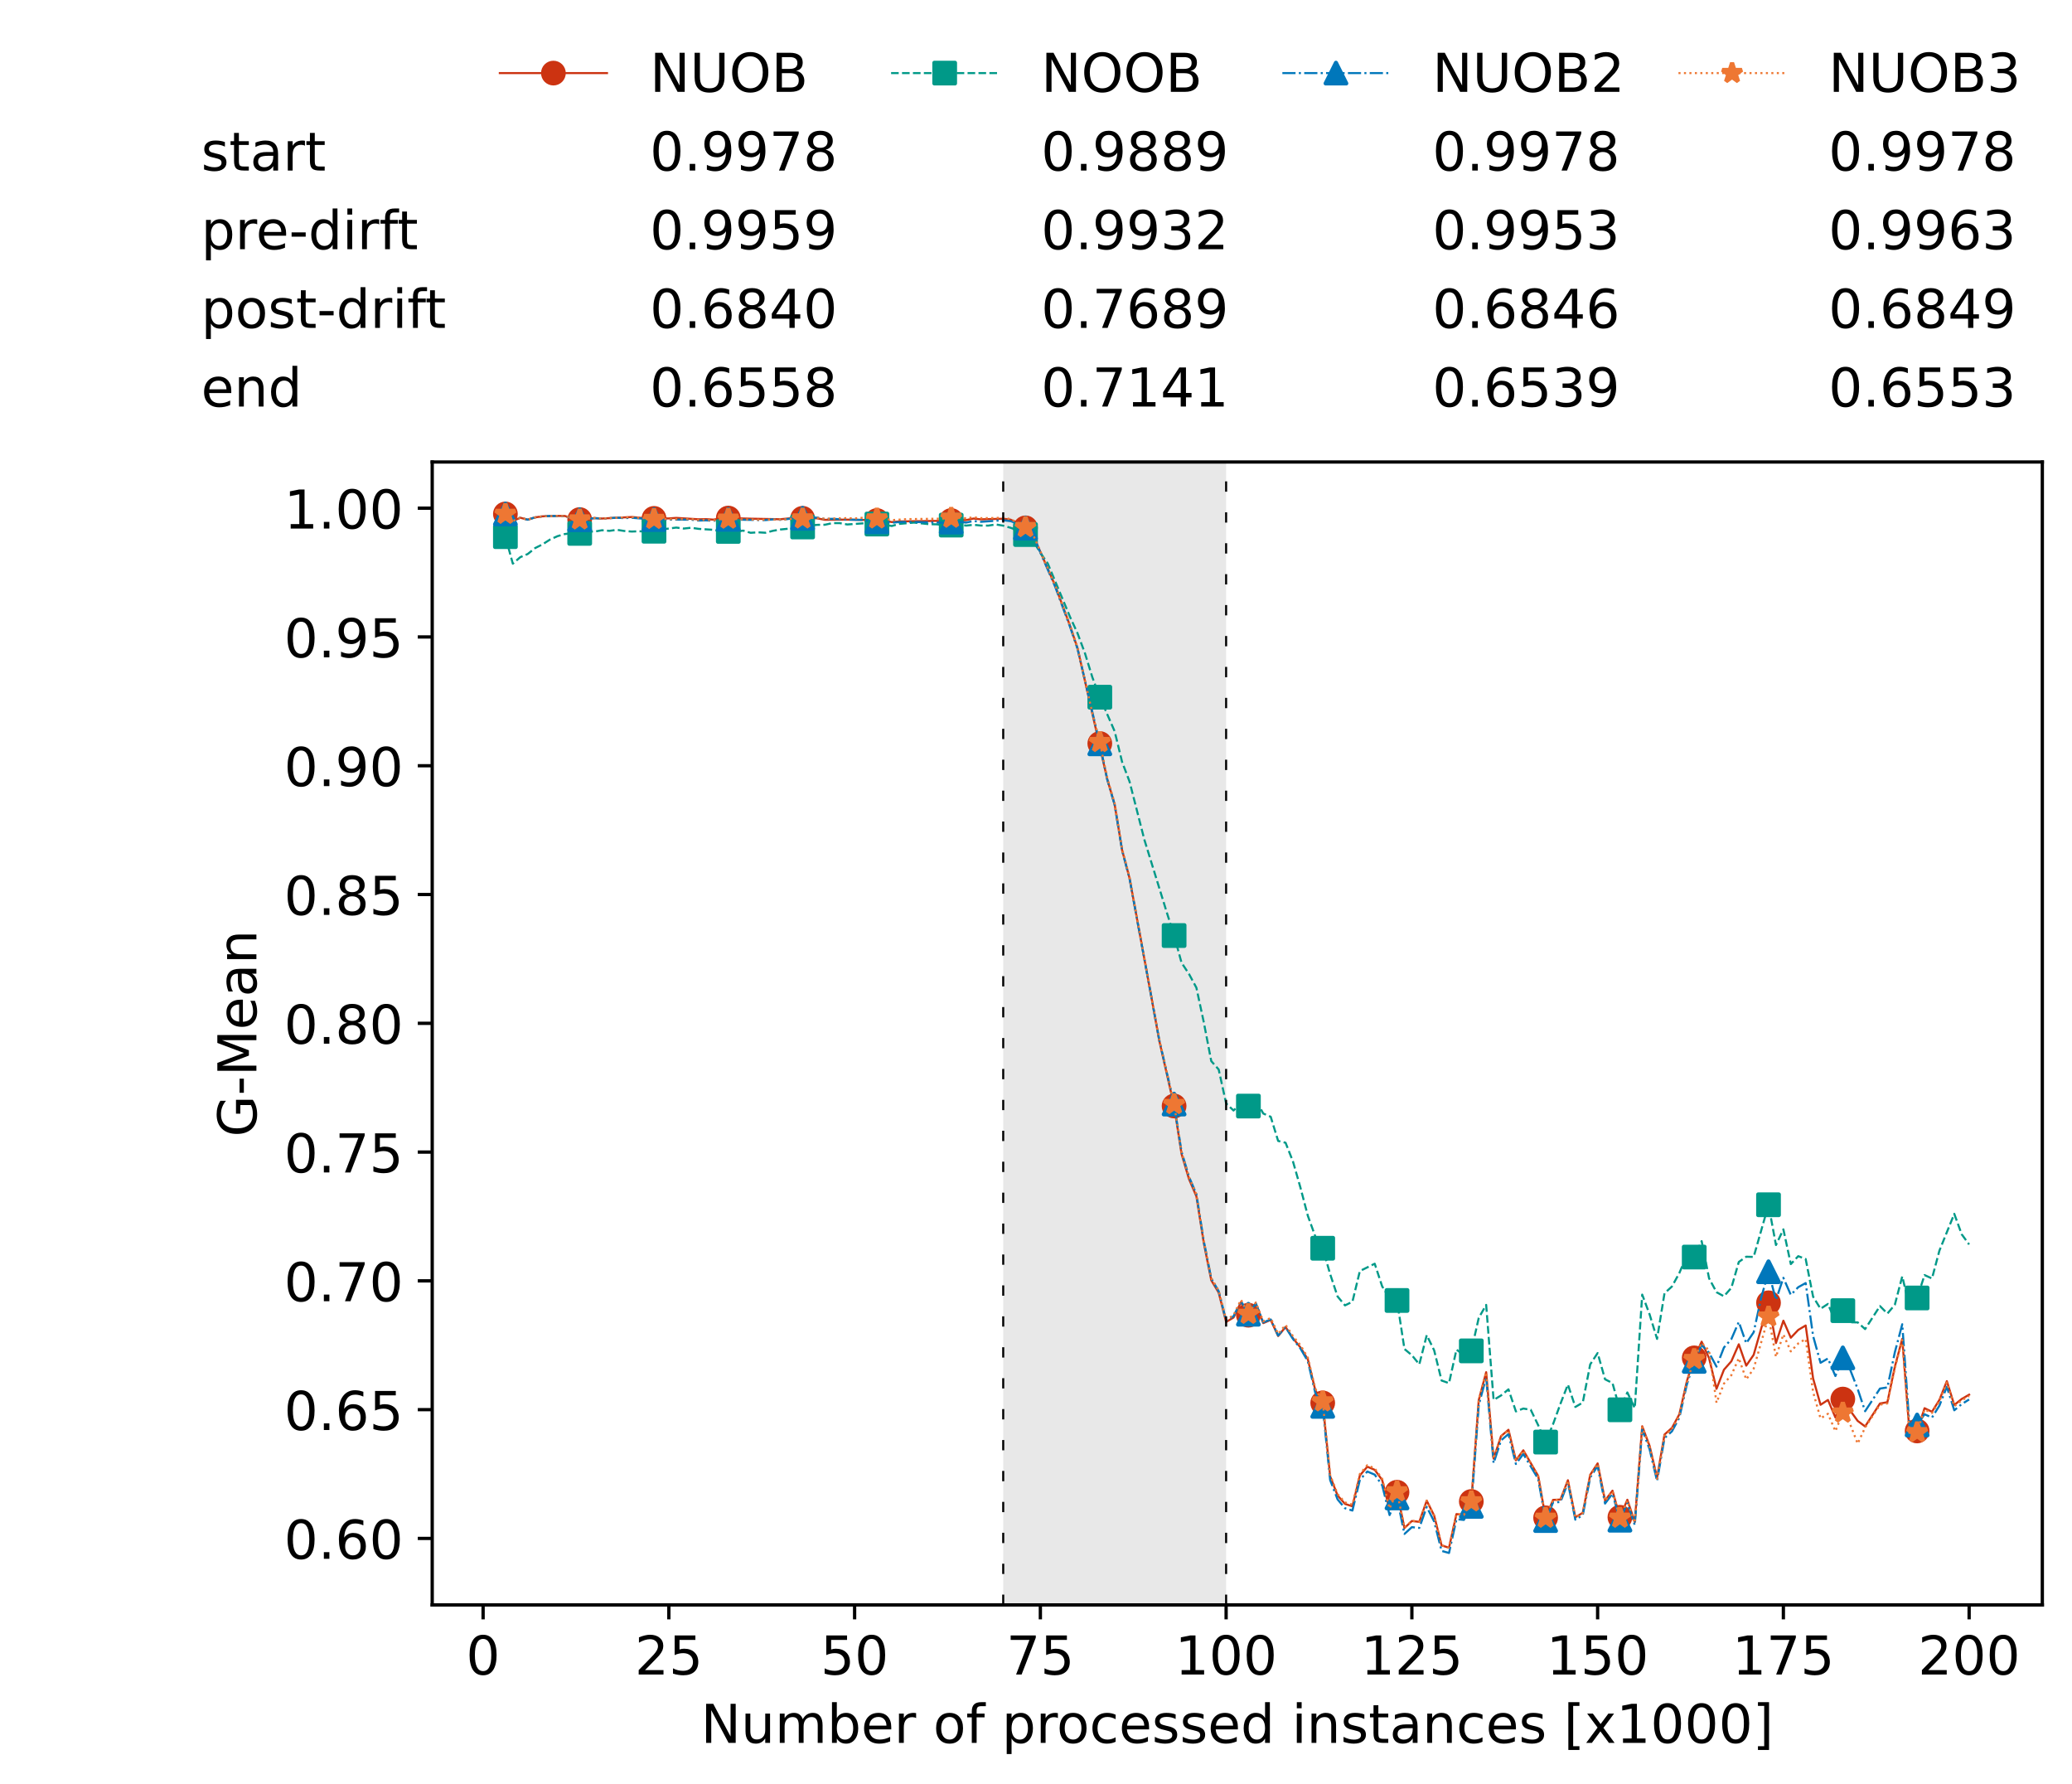 <?xml version="1.0" encoding="utf-8" standalone="no"?>
<!DOCTYPE svg PUBLIC "-//W3C//DTD SVG 1.1//EN"
  "http://www.w3.org/Graphics/SVG/1.1/DTD/svg11.dtd">
<!-- Created with matplotlib (https://matplotlib.org/) -->
<svg height="432.615pt" version="1.1" viewBox="0 0 502.65 432.615" width="502.65pt" xmlns="http://www.w3.org/2000/svg" xmlns:xlink="http://www.w3.org/1999/xlink">
 <defs>
  <style type="text/css">*{stroke-linecap:butt;stroke-linejoin:round;}</style>
 </defs>
 <g id="figure_1">
  <g id="patch_1">
   <path d="M 0 432.615 
L 502.65 432.615 
L 502.65 0 
L 0 0 
z
" style="fill:#ffffff;"/>
  </g>
  <g id="axes_1">
   <g id="patch_2">
    <path d="M 104.85 389.252 
L 495.45 389.252 
L 495.45 112.052 
L 104.85 112.052 
z
" style="fill:#ffffff;"/>
   </g>
   <g id="patch_3">
    <path clip-path="url(#pb74dc31b88)" d="M 297.446 389.252 
L 297.446 112.052 
L 243.372 112.052 
L 243.372 389.252 
z
" style="fill:#d3d3d3;opacity:0.5;"/>
   </g>
   <g id="matplotlib.axis_1">
    <g id="xtick_1">
     <g id="line2d_1">
      <defs>
       <path d="M 0 0 
L 0 3.5 
" id="m2d32a1ffa8" style="stroke:#000000;stroke-width:0.8;"/>
      </defs>
      <g>
       <use style="stroke:#000000;stroke-width:0.8;" x="117.197" xlink:href="#m2d32a1ffa8" y="389.252"/>
      </g>
     </g>
     <g id="text_1">
      <!-- 0 -->
      <g transform="translate(113.061 406.13)scale(0.13 -0.13)">
       <defs>
        <path d="M 31.781 66.406 
Q 24.172 66.406 20.328 58.906 
Q 16.5 51.422 16.5 36.375 
Q 16.5 21.391 20.328 13.891 
Q 24.172 6.391 31.781 6.391 
Q 39.453 6.391 43.281 13.891 
Q 47.125 21.391 47.125 36.375 
Q 47.125 51.422 43.281 58.906 
Q 39.453 66.406 31.781 66.406 
z
M 31.781 74.219 
Q 44.047 74.219 50.516 64.516 
Q 56.984 54.828 56.984 36.375 
Q 56.984 17.969 50.516 8.266 
Q 44.047 -1.422 31.781 -1.422 
Q 19.531 -1.422 13.062 8.266 
Q 6.594 17.969 6.594 36.375 
Q 6.594 54.828 13.062 64.516 
Q 19.531 74.219 31.781 74.219 
z
" id="DejaVuSans-48"/>
       </defs>
       <use xlink:href="#DejaVuSans-48"/>
      </g>
     </g>
    </g>
    <g id="xtick_2">
     <g id="line2d_2">
      <g>
       <use style="stroke:#000000;stroke-width:0.8;" x="162.259" xlink:href="#m2d32a1ffa8" y="389.252"/>
      </g>
     </g>
     <g id="text_2">
      <!-- 25 -->
      <g transform="translate(153.988 406.13)scale(0.13 -0.13)">
       <defs>
        <path d="M 19.188 8.297 
L 53.609 8.297 
L 53.609 0 
L 7.328 0 
L 7.328 8.297 
Q 12.938 14.109 22.625 23.891 
Q 32.328 33.688 34.812 36.531 
Q 39.547 41.844 41.422 45.531 
Q 43.312 49.219 43.312 52.781 
Q 43.312 58.594 39.234 62.25 
Q 35.156 65.922 28.609 65.922 
Q 23.969 65.922 18.812 64.312 
Q 13.672 62.703 7.812 59.422 
L 7.812 69.391 
Q 13.766 71.781 18.938 73 
Q 24.125 74.219 28.422 74.219 
Q 39.75 74.219 46.484 68.547 
Q 53.219 62.891 53.219 53.422 
Q 53.219 48.922 51.531 44.891 
Q 49.859 40.875 45.406 35.406 
Q 44.188 33.984 37.641 27.219 
Q 31.109 20.453 19.188 8.297 
z
" id="DejaVuSans-50"/>
        <path d="M 10.797 72.906 
L 49.516 72.906 
L 49.516 64.594 
L 19.828 64.594 
L 19.828 46.734 
Q 21.969 47.469 24.109 47.828 
Q 26.266 48.188 28.422 48.188 
Q 40.625 48.188 47.75 41.5 
Q 54.891 34.812 54.891 23.391 
Q 54.891 11.625 47.562 5.094 
Q 40.234 -1.422 26.906 -1.422 
Q 22.312 -1.422 17.547 -0.641 
Q 12.797 0.141 7.719 1.703 
L 7.719 11.625 
Q 12.109 9.234 16.797 8.062 
Q 21.484 6.891 26.703 6.891 
Q 35.156 6.891 40.078 11.328 
Q 45.016 15.766 45.016 23.391 
Q 45.016 31 40.078 35.438 
Q 35.156 39.891 26.703 39.891 
Q 22.75 39.891 18.812 39.016 
Q 14.891 38.141 10.797 36.281 
z
" id="DejaVuSans-53"/>
       </defs>
       <use xlink:href="#DejaVuSans-50"/>
       <use x="63.623" xlink:href="#DejaVuSans-53"/>
      </g>
     </g>
    </g>
    <g id="xtick_3">
     <g id="line2d_3">
      <g>
       <use style="stroke:#000000;stroke-width:0.8;" x="207.322" xlink:href="#m2d32a1ffa8" y="389.252"/>
      </g>
     </g>
     <g id="text_3">
      <!-- 50 -->
      <g transform="translate(199.05 406.13)scale(0.13 -0.13)">
       <use xlink:href="#DejaVuSans-53"/>
       <use x="63.623" xlink:href="#DejaVuSans-48"/>
      </g>
     </g>
    </g>
    <g id="xtick_4">
     <g id="line2d_4">
      <g>
       <use style="stroke:#000000;stroke-width:0.8;" x="252.384" xlink:href="#m2d32a1ffa8" y="389.252"/>
      </g>
     </g>
     <g id="text_4">
      <!-- 75 -->
      <g transform="translate(244.113 406.13)scale(0.13 -0.13)">
       <defs>
        <path d="M 8.203 72.906 
L 55.078 72.906 
L 55.078 68.703 
L 28.609 0 
L 18.312 0 
L 43.219 64.594 
L 8.203 64.594 
z
" id="DejaVuSans-55"/>
       </defs>
       <use xlink:href="#DejaVuSans-55"/>
       <use x="63.623" xlink:href="#DejaVuSans-53"/>
      </g>
     </g>
    </g>
    <g id="xtick_5">
     <g id="line2d_5">
      <g>
       <use style="stroke:#000000;stroke-width:0.8;" x="297.446" xlink:href="#m2d32a1ffa8" y="389.252"/>
      </g>
     </g>
     <g id="text_5">
      <!-- 100 -->
      <g transform="translate(285.039 406.13)scale(0.13 -0.13)">
       <defs>
        <path d="M 12.406 8.297 
L 28.516 8.297 
L 28.516 63.922 
L 10.984 60.406 
L 10.984 69.391 
L 28.422 72.906 
L 38.281 72.906 
L 38.281 8.297 
L 54.391 8.297 
L 54.391 0 
L 12.406 0 
z
" id="DejaVuSans-49"/>
       </defs>
       <use xlink:href="#DejaVuSans-49"/>
       <use x="63.623" xlink:href="#DejaVuSans-48"/>
       <use x="127.246" xlink:href="#DejaVuSans-48"/>
      </g>
     </g>
    </g>
    <g id="xtick_6">
     <g id="line2d_6">
      <g>
       <use style="stroke:#000000;stroke-width:0.8;" x="342.509" xlink:href="#m2d32a1ffa8" y="389.252"/>
      </g>
     </g>
     <g id="text_6">
      <!-- 125 -->
      <g transform="translate(330.102 406.13)scale(0.13 -0.13)">
       <use xlink:href="#DejaVuSans-49"/>
       <use x="63.623" xlink:href="#DejaVuSans-50"/>
       <use x="127.246" xlink:href="#DejaVuSans-53"/>
      </g>
     </g>
    </g>
    <g id="xtick_7">
     <g id="line2d_7">
      <g>
       <use style="stroke:#000000;stroke-width:0.8;" x="387.571" xlink:href="#m2d32a1ffa8" y="389.252"/>
      </g>
     </g>
     <g id="text_7">
      <!-- 150 -->
      <g transform="translate(375.164 406.13)scale(0.13 -0.13)">
       <use xlink:href="#DejaVuSans-49"/>
       <use x="63.623" xlink:href="#DejaVuSans-53"/>
       <use x="127.246" xlink:href="#DejaVuSans-48"/>
      </g>
     </g>
    </g>
    <g id="xtick_8">
     <g id="line2d_8">
      <g>
       <use style="stroke:#000000;stroke-width:0.8;" x="432.633" xlink:href="#m2d32a1ffa8" y="389.252"/>
      </g>
     </g>
     <g id="text_8">
      <!-- 175 -->
      <g transform="translate(420.226 406.13)scale(0.13 -0.13)">
       <use xlink:href="#DejaVuSans-49"/>
       <use x="63.623" xlink:href="#DejaVuSans-55"/>
       <use x="127.246" xlink:href="#DejaVuSans-53"/>
      </g>
     </g>
    </g>
    <g id="xtick_9">
     <g id="line2d_9">
      <g>
       <use style="stroke:#000000;stroke-width:0.8;" x="477.695" xlink:href="#m2d32a1ffa8" y="389.252"/>
      </g>
     </g>
     <g id="text_9">
      <!-- 200 -->
      <g transform="translate(465.289 406.13)scale(0.13 -0.13)">
       <use xlink:href="#DejaVuSans-50"/>
       <use x="63.623" xlink:href="#DejaVuSans-48"/>
       <use x="127.246" xlink:href="#DejaVuSans-48"/>
      </g>
     </g>
    </g>
    <g id="text_10">
     <!-- Number of processed instances [x1000] -->
     <g transform="translate(170.025 422.711)scale(0.13 -0.13)">
      <defs>
       <path d="M 9.812 72.906 
L 23.094 72.906 
L 55.422 11.922 
L 55.422 72.906 
L 64.984 72.906 
L 64.984 0 
L 51.703 0 
L 19.391 60.984 
L 19.391 0 
L 9.812 0 
z
" id="DejaVuSans-78"/>
       <path d="M 8.5 21.578 
L 8.5 54.688 
L 17.484 54.688 
L 17.484 21.922 
Q 17.484 14.156 20.5 10.266 
Q 23.531 6.391 29.594 6.391 
Q 36.859 6.391 41.078 11.031 
Q 45.312 15.672 45.312 23.688 
L 45.312 54.688 
L 54.297 54.688 
L 54.297 0 
L 45.312 0 
L 45.312 8.406 
Q 42.047 3.422 37.719 1 
Q 33.406 -1.422 27.688 -1.422 
Q 18.266 -1.422 13.375 4.438 
Q 8.5 10.297 8.5 21.578 
z
M 31.109 56 
z
" id="DejaVuSans-117"/>
       <path d="M 52 44.188 
Q 55.375 50.25 60.062 53.125 
Q 64.75 56 71.094 56 
Q 79.641 56 84.281 50.016 
Q 88.922 44.047 88.922 33.016 
L 88.922 0 
L 79.891 0 
L 79.891 32.719 
Q 79.891 40.578 77.094 44.375 
Q 74.312 48.188 68.609 48.188 
Q 61.625 48.188 57.562 43.547 
Q 53.516 38.922 53.516 30.906 
L 53.516 0 
L 44.484 0 
L 44.484 32.719 
Q 44.484 40.625 41.703 44.406 
Q 38.922 48.188 33.109 48.188 
Q 26.219 48.188 22.156 43.531 
Q 18.109 38.875 18.109 30.906 
L 18.109 0 
L 9.078 0 
L 9.078 54.688 
L 18.109 54.688 
L 18.109 46.188 
Q 21.188 51.219 25.484 53.609 
Q 29.781 56 35.688 56 
Q 41.656 56 45.828 52.969 
Q 50 49.953 52 44.188 
z
" id="DejaVuSans-109"/>
       <path d="M 48.688 27.297 
Q 48.688 37.203 44.609 42.844 
Q 40.531 48.484 33.406 48.484 
Q 26.266 48.484 22.188 42.844 
Q 18.109 37.203 18.109 27.297 
Q 18.109 17.391 22.188 11.75 
Q 26.266 6.109 33.406 6.109 
Q 40.531 6.109 44.609 11.75 
Q 48.688 17.391 48.688 27.297 
z
M 18.109 46.391 
Q 20.953 51.266 25.266 53.625 
Q 29.594 56 35.594 56 
Q 45.562 56 51.781 48.094 
Q 58.016 40.188 58.016 27.297 
Q 58.016 14.406 51.781 6.484 
Q 45.562 -1.422 35.594 -1.422 
Q 29.594 -1.422 25.266 0.953 
Q 20.953 3.328 18.109 8.203 
L 18.109 0 
L 9.078 0 
L 9.078 75.984 
L 18.109 75.984 
z
" id="DejaVuSans-98"/>
       <path d="M 56.203 29.594 
L 56.203 25.203 
L 14.891 25.203 
Q 15.484 15.922 20.484 11.062 
Q 25.484 6.203 34.422 6.203 
Q 39.594 6.203 44.453 7.469 
Q 49.312 8.734 54.109 11.281 
L 54.109 2.781 
Q 49.266 0.734 44.188 -0.344 
Q 39.109 -1.422 33.891 -1.422 
Q 20.797 -1.422 13.156 6.188 
Q 5.516 13.812 5.516 26.812 
Q 5.516 40.234 12.766 48.109 
Q 20.016 56 32.328 56 
Q 43.359 56 49.781 48.891 
Q 56.203 41.797 56.203 29.594 
z
M 47.219 32.234 
Q 47.125 39.594 43.094 43.984 
Q 39.062 48.391 32.422 48.391 
Q 24.906 48.391 20.391 44.141 
Q 15.875 39.891 15.188 32.172 
z
" id="DejaVuSans-101"/>
       <path d="M 41.109 46.297 
Q 39.594 47.172 37.812 47.578 
Q 36.031 48 33.891 48 
Q 26.266 48 22.188 43.047 
Q 18.109 38.094 18.109 28.812 
L 18.109 0 
L 9.078 0 
L 9.078 54.688 
L 18.109 54.688 
L 18.109 46.188 
Q 20.953 51.172 25.484 53.578 
Q 30.031 56 36.531 56 
Q 37.453 56 38.578 55.875 
Q 39.703 55.766 41.062 55.516 
z
" id="DejaVuSans-114"/>
       <path id="DejaVuSans-32"/>
       <path d="M 30.609 48.391 
Q 23.391 48.391 19.188 42.75 
Q 14.984 37.109 14.984 27.297 
Q 14.984 17.484 19.156 11.844 
Q 23.344 6.203 30.609 6.203 
Q 37.797 6.203 41.984 11.859 
Q 46.188 17.531 46.188 27.297 
Q 46.188 37.016 41.984 42.703 
Q 37.797 48.391 30.609 48.391 
z
M 30.609 56 
Q 42.328 56 49.016 48.375 
Q 55.719 40.766 55.719 27.297 
Q 55.719 13.875 49.016 6.219 
Q 42.328 -1.422 30.609 -1.422 
Q 18.844 -1.422 12.172 6.219 
Q 5.516 13.875 5.516 27.297 
Q 5.516 40.766 12.172 48.375 
Q 18.844 56 30.609 56 
z
" id="DejaVuSans-111"/>
       <path d="M 37.109 75.984 
L 37.109 68.5 
L 28.516 68.5 
Q 23.688 68.5 21.797 66.547 
Q 19.922 64.594 19.922 59.516 
L 19.922 54.688 
L 34.719 54.688 
L 34.719 47.703 
L 19.922 47.703 
L 19.922 0 
L 10.891 0 
L 10.891 47.703 
L 2.297 47.703 
L 2.297 54.688 
L 10.891 54.688 
L 10.891 58.5 
Q 10.891 67.625 15.141 71.797 
Q 19.391 75.984 28.609 75.984 
z
" id="DejaVuSans-102"/>
       <path d="M 18.109 8.203 
L 18.109 -20.797 
L 9.078 -20.797 
L 9.078 54.688 
L 18.109 54.688 
L 18.109 46.391 
Q 20.953 51.266 25.266 53.625 
Q 29.594 56 35.594 56 
Q 45.562 56 51.781 48.094 
Q 58.016 40.188 58.016 27.297 
Q 58.016 14.406 51.781 6.484 
Q 45.562 -1.422 35.594 -1.422 
Q 29.594 -1.422 25.266 0.953 
Q 20.953 3.328 18.109 8.203 
z
M 48.688 27.297 
Q 48.688 37.203 44.609 42.844 
Q 40.531 48.484 33.406 48.484 
Q 26.266 48.484 22.188 42.844 
Q 18.109 37.203 18.109 27.297 
Q 18.109 17.391 22.188 11.75 
Q 26.266 6.109 33.406 6.109 
Q 40.531 6.109 44.609 11.75 
Q 48.688 17.391 48.688 27.297 
z
" id="DejaVuSans-112"/>
       <path d="M 48.781 52.594 
L 48.781 44.188 
Q 44.969 46.297 41.141 47.344 
Q 37.312 48.391 33.406 48.391 
Q 24.656 48.391 19.812 42.844 
Q 14.984 37.312 14.984 27.297 
Q 14.984 17.281 19.812 11.734 
Q 24.656 6.203 33.406 6.203 
Q 37.312 6.203 41.141 7.25 
Q 44.969 8.297 48.781 10.406 
L 48.781 2.094 
Q 45.016 0.344 40.984 -0.531 
Q 36.969 -1.422 32.422 -1.422 
Q 20.062 -1.422 12.781 6.344 
Q 5.516 14.109 5.516 27.297 
Q 5.516 40.672 12.859 48.328 
Q 20.219 56 33.016 56 
Q 37.156 56 41.109 55.141 
Q 45.062 54.297 48.781 52.594 
z
" id="DejaVuSans-99"/>
       <path d="M 44.281 53.078 
L 44.281 44.578 
Q 40.484 46.531 36.375 47.5 
Q 32.281 48.484 27.875 48.484 
Q 21.188 48.484 17.844 46.438 
Q 14.5 44.391 14.5 40.281 
Q 14.5 37.156 16.891 35.375 
Q 19.281 33.594 26.516 31.984 
L 29.594 31.297 
Q 39.156 29.25 43.188 25.516 
Q 47.219 21.781 47.219 15.094 
Q 47.219 7.469 41.188 3.016 
Q 35.156 -1.422 24.609 -1.422 
Q 20.219 -1.422 15.453 -0.562 
Q 10.688 0.297 5.422 2 
L 5.422 11.281 
Q 10.406 8.688 15.234 7.391 
Q 20.062 6.109 24.812 6.109 
Q 31.156 6.109 34.562 8.281 
Q 37.984 10.453 37.984 14.406 
Q 37.984 18.062 35.516 20.016 
Q 33.062 21.969 24.703 23.781 
L 21.578 24.516 
Q 13.234 26.266 9.516 29.906 
Q 5.812 33.547 5.812 39.891 
Q 5.812 47.609 11.281 51.797 
Q 16.75 56 26.812 56 
Q 31.781 56 36.172 55.266 
Q 40.578 54.547 44.281 53.078 
z
" id="DejaVuSans-115"/>
       <path d="M 45.406 46.391 
L 45.406 75.984 
L 54.391 75.984 
L 54.391 0 
L 45.406 0 
L 45.406 8.203 
Q 42.578 3.328 38.25 0.953 
Q 33.938 -1.422 27.875 -1.422 
Q 17.969 -1.422 11.734 6.484 
Q 5.516 14.406 5.516 27.297 
Q 5.516 40.188 11.734 48.094 
Q 17.969 56 27.875 56 
Q 33.938 56 38.25 53.625 
Q 42.578 51.266 45.406 46.391 
z
M 14.797 27.297 
Q 14.797 17.391 18.875 11.75 
Q 22.953 6.109 30.078 6.109 
Q 37.203 6.109 41.297 11.75 
Q 45.406 17.391 45.406 27.297 
Q 45.406 37.203 41.297 42.844 
Q 37.203 48.484 30.078 48.484 
Q 22.953 48.484 18.875 42.844 
Q 14.797 37.203 14.797 27.297 
z
" id="DejaVuSans-100"/>
       <path d="M 9.422 54.688 
L 18.406 54.688 
L 18.406 0 
L 9.422 0 
z
M 9.422 75.984 
L 18.406 75.984 
L 18.406 64.594 
L 9.422 64.594 
z
" id="DejaVuSans-105"/>
       <path d="M 54.891 33.016 
L 54.891 0 
L 45.906 0 
L 45.906 32.719 
Q 45.906 40.484 42.875 44.328 
Q 39.844 48.188 33.797 48.188 
Q 26.516 48.188 22.312 43.547 
Q 18.109 38.922 18.109 30.906 
L 18.109 0 
L 9.078 0 
L 9.078 54.688 
L 18.109 54.688 
L 18.109 46.188 
Q 21.344 51.125 25.703 53.562 
Q 30.078 56 35.797 56 
Q 45.219 56 50.047 50.172 
Q 54.891 44.344 54.891 33.016 
z
" id="DejaVuSans-110"/>
       <path d="M 18.312 70.219 
L 18.312 54.688 
L 36.812 54.688 
L 36.812 47.703 
L 18.312 47.703 
L 18.312 18.016 
Q 18.312 11.328 20.141 9.422 
Q 21.969 7.516 27.594 7.516 
L 36.812 7.516 
L 36.812 0 
L 27.594 0 
Q 17.188 0 13.234 3.875 
Q 9.281 7.766 9.281 18.016 
L 9.281 47.703 
L 2.688 47.703 
L 2.688 54.688 
L 9.281 54.688 
L 9.281 70.219 
z
" id="DejaVuSans-116"/>
       <path d="M 34.281 27.484 
Q 23.391 27.484 19.188 25 
Q 14.984 22.516 14.984 16.5 
Q 14.984 11.719 18.141 8.906 
Q 21.297 6.109 26.703 6.109 
Q 34.188 6.109 38.703 11.406 
Q 43.219 16.703 43.219 25.484 
L 43.219 27.484 
z
M 52.203 31.203 
L 52.203 0 
L 43.219 0 
L 43.219 8.297 
Q 40.141 3.328 35.547 0.953 
Q 30.953 -1.422 24.312 -1.422 
Q 15.922 -1.422 10.953 3.297 
Q 6 8.016 6 15.922 
Q 6 25.141 12.172 29.828 
Q 18.359 34.516 30.609 34.516 
L 43.219 34.516 
L 43.219 35.406 
Q 43.219 41.609 39.141 45 
Q 35.062 48.391 27.688 48.391 
Q 23 48.391 18.547 47.266 
Q 14.109 46.141 10.016 43.891 
L 10.016 52.203 
Q 14.938 54.109 19.578 55.047 
Q 24.219 56 28.609 56 
Q 40.484 56 46.344 49.844 
Q 52.203 43.703 52.203 31.203 
z
" id="DejaVuSans-97"/>
       <path d="M 8.594 75.984 
L 29.297 75.984 
L 29.297 69 
L 17.578 69 
L 17.578 -6.203 
L 29.297 -6.203 
L 29.297 -13.188 
L 8.594 -13.188 
z
" id="DejaVuSans-91"/>
       <path d="M 54.891 54.688 
L 35.109 28.078 
L 55.906 0 
L 45.312 0 
L 29.391 21.484 
L 13.484 0 
L 2.875 0 
L 24.125 28.609 
L 4.688 54.688 
L 15.281 54.688 
L 29.781 35.203 
L 44.281 54.688 
z
" id="DejaVuSans-120"/>
       <path d="M 30.422 75.984 
L 30.422 -13.188 
L 9.719 -13.188 
L 9.719 -6.203 
L 21.391 -6.203 
L 21.391 69 
L 9.719 69 
L 9.719 75.984 
z
" id="DejaVuSans-93"/>
      </defs>
      <use xlink:href="#DejaVuSans-78"/>
      <use x="74.805" xlink:href="#DejaVuSans-117"/>
      <use x="138.184" xlink:href="#DejaVuSans-109"/>
      <use x="235.596" xlink:href="#DejaVuSans-98"/>
      <use x="299.072" xlink:href="#DejaVuSans-101"/>
      <use x="360.596" xlink:href="#DejaVuSans-114"/>
      <use x="401.709" xlink:href="#DejaVuSans-32"/>
      <use x="433.496" xlink:href="#DejaVuSans-111"/>
      <use x="494.678" xlink:href="#DejaVuSans-102"/>
      <use x="529.883" xlink:href="#DejaVuSans-32"/>
      <use x="561.67" xlink:href="#DejaVuSans-112"/>
      <use x="625.146" xlink:href="#DejaVuSans-114"/>
      <use x="664.01" xlink:href="#DejaVuSans-111"/>
      <use x="725.191" xlink:href="#DejaVuSans-99"/>
      <use x="780.172" xlink:href="#DejaVuSans-101"/>
      <use x="841.695" xlink:href="#DejaVuSans-115"/>
      <use x="893.795" xlink:href="#DejaVuSans-115"/>
      <use x="945.895" xlink:href="#DejaVuSans-101"/>
      <use x="1007.418" xlink:href="#DejaVuSans-100"/>
      <use x="1070.895" xlink:href="#DejaVuSans-32"/>
      <use x="1102.682" xlink:href="#DejaVuSans-105"/>
      <use x="1130.465" xlink:href="#DejaVuSans-110"/>
      <use x="1193.844" xlink:href="#DejaVuSans-115"/>
      <use x="1245.943" xlink:href="#DejaVuSans-116"/>
      <use x="1285.152" xlink:href="#DejaVuSans-97"/>
      <use x="1346.432" xlink:href="#DejaVuSans-110"/>
      <use x="1409.811" xlink:href="#DejaVuSans-99"/>
      <use x="1464.791" xlink:href="#DejaVuSans-101"/>
      <use x="1526.314" xlink:href="#DejaVuSans-115"/>
      <use x="1578.414" xlink:href="#DejaVuSans-32"/>
      <use x="1610.201" xlink:href="#DejaVuSans-91"/>
      <use x="1649.215" xlink:href="#DejaVuSans-120"/>
      <use x="1708.395" xlink:href="#DejaVuSans-49"/>
      <use x="1772.018" xlink:href="#DejaVuSans-48"/>
      <use x="1835.641" xlink:href="#DejaVuSans-48"/>
      <use x="1899.264" xlink:href="#DejaVuSans-48"/>
      <use x="1962.887" xlink:href="#DejaVuSans-93"/>
     </g>
    </g>
   </g>
   <g id="matplotlib.axis_2">
    <g id="ytick_1">
     <g id="line2d_10">
      <defs>
       <path d="M 0 0 
L -3.5 0 
" id="m211f46e585" style="stroke:#000000;stroke-width:0.8;"/>
      </defs>
      <g>
       <use style="stroke:#000000;stroke-width:0.8;" x="104.85" xlink:href="#m211f46e585" y="373.121"/>
      </g>
     </g>
     <g id="text_11">
      <!-- 0.60 -->
      <g transform="translate(68.905 378.06)scale(0.13 -0.13)">
       <defs>
        <path d="M 10.688 12.406 
L 21 12.406 
L 21 0 
L 10.688 0 
z
" id="DejaVuSans-46"/>
        <path d="M 33.016 40.375 
Q 26.375 40.375 22.484 35.828 
Q 18.609 31.297 18.609 23.391 
Q 18.609 15.531 22.484 10.953 
Q 26.375 6.391 33.016 6.391 
Q 39.656 6.391 43.531 10.953 
Q 47.406 15.531 47.406 23.391 
Q 47.406 31.297 43.531 35.828 
Q 39.656 40.375 33.016 40.375 
z
M 52.594 71.297 
L 52.594 62.312 
Q 48.875 64.062 45.094 64.984 
Q 41.312 65.922 37.594 65.922 
Q 27.828 65.922 22.672 59.328 
Q 17.531 52.734 16.797 39.406 
Q 19.672 43.656 24.016 45.922 
Q 28.375 48.188 33.594 48.188 
Q 44.578 48.188 50.953 41.516 
Q 57.328 34.859 57.328 23.391 
Q 57.328 12.156 50.688 5.359 
Q 44.047 -1.422 33.016 -1.422 
Q 20.359 -1.422 13.672 8.266 
Q 6.984 17.969 6.984 36.375 
Q 6.984 53.656 15.188 63.938 
Q 23.391 74.219 37.203 74.219 
Q 40.922 74.219 44.703 73.484 
Q 48.484 72.75 52.594 71.297 
z
" id="DejaVuSans-54"/>
       </defs>
       <use xlink:href="#DejaVuSans-48"/>
       <use x="63.623" xlink:href="#DejaVuSans-46"/>
       <use x="95.41" xlink:href="#DejaVuSans-54"/>
       <use x="159.033" xlink:href="#DejaVuSans-48"/>
      </g>
     </g>
    </g>
    <g id="ytick_2">
     <g id="line2d_11">
      <g>
       <use style="stroke:#000000;stroke-width:0.8;" x="104.85" xlink:href="#m211f46e585" y="341.887"/>
      </g>
     </g>
     <g id="text_12">
      <!-- 0.65 -->
      <g transform="translate(68.905 346.826)scale(0.13 -0.13)">
       <use xlink:href="#DejaVuSans-48"/>
       <use x="63.623" xlink:href="#DejaVuSans-46"/>
       <use x="95.41" xlink:href="#DejaVuSans-54"/>
       <use x="159.033" xlink:href="#DejaVuSans-53"/>
      </g>
     </g>
    </g>
    <g id="ytick_3">
     <g id="line2d_12">
      <g>
       <use style="stroke:#000000;stroke-width:0.8;" x="104.85" xlink:href="#m211f46e585" y="310.654"/>
      </g>
     </g>
     <g id="text_13">
      <!-- 0.70 -->
      <g transform="translate(68.905 315.592)scale(0.13 -0.13)">
       <use xlink:href="#DejaVuSans-48"/>
       <use x="63.623" xlink:href="#DejaVuSans-46"/>
       <use x="95.41" xlink:href="#DejaVuSans-55"/>
       <use x="159.033" xlink:href="#DejaVuSans-48"/>
      </g>
     </g>
    </g>
    <g id="ytick_4">
     <g id="line2d_13">
      <g>
       <use style="stroke:#000000;stroke-width:0.8;" x="104.85" xlink:href="#m211f46e585" y="279.42"/>
      </g>
     </g>
     <g id="text_14">
      <!-- 0.75 -->
      <g transform="translate(68.905 284.359)scale(0.13 -0.13)">
       <use xlink:href="#DejaVuSans-48"/>
       <use x="63.623" xlink:href="#DejaVuSans-46"/>
       <use x="95.41" xlink:href="#DejaVuSans-55"/>
       <use x="159.033" xlink:href="#DejaVuSans-53"/>
      </g>
     </g>
    </g>
    <g id="ytick_5">
     <g id="line2d_14">
      <g>
       <use style="stroke:#000000;stroke-width:0.8;" x="104.85" xlink:href="#m211f46e585" y="248.186"/>
      </g>
     </g>
     <g id="text_15">
      <!-- 0.80 -->
      <g transform="translate(68.905 253.125)scale(0.13 -0.13)">
       <defs>
        <path d="M 31.781 34.625 
Q 24.75 34.625 20.719 30.859 
Q 16.703 27.094 16.703 20.516 
Q 16.703 13.922 20.719 10.156 
Q 24.75 6.391 31.781 6.391 
Q 38.812 6.391 42.859 10.172 
Q 46.922 13.969 46.922 20.516 
Q 46.922 27.094 42.891 30.859 
Q 38.875 34.625 31.781 34.625 
z
M 21.922 38.812 
Q 15.578 40.375 12.031 44.719 
Q 8.5 49.078 8.5 55.328 
Q 8.5 64.062 14.719 69.141 
Q 20.953 74.219 31.781 74.219 
Q 42.672 74.219 48.875 69.141 
Q 55.078 64.062 55.078 55.328 
Q 55.078 49.078 51.531 44.719 
Q 48 40.375 41.703 38.812 
Q 48.828 37.156 52.797 32.312 
Q 56.781 27.484 56.781 20.516 
Q 56.781 9.906 50.312 4.234 
Q 43.844 -1.422 31.781 -1.422 
Q 19.734 -1.422 13.25 4.234 
Q 6.781 9.906 6.781 20.516 
Q 6.781 27.484 10.781 32.312 
Q 14.797 37.156 21.922 38.812 
z
M 18.312 54.391 
Q 18.312 48.734 21.844 45.562 
Q 25.391 42.391 31.781 42.391 
Q 38.141 42.391 41.719 45.562 
Q 45.312 48.734 45.312 54.391 
Q 45.312 60.062 41.719 63.234 
Q 38.141 66.406 31.781 66.406 
Q 25.391 66.406 21.844 63.234 
Q 18.312 60.062 18.312 54.391 
z
" id="DejaVuSans-56"/>
       </defs>
       <use xlink:href="#DejaVuSans-48"/>
       <use x="63.623" xlink:href="#DejaVuSans-46"/>
       <use x="95.41" xlink:href="#DejaVuSans-56"/>
       <use x="159.033" xlink:href="#DejaVuSans-48"/>
      </g>
     </g>
    </g>
    <g id="ytick_6">
     <g id="line2d_15">
      <g>
       <use style="stroke:#000000;stroke-width:0.8;" x="104.85" xlink:href="#m211f46e585" y="216.952"/>
      </g>
     </g>
     <g id="text_16">
      <!-- 0.85 -->
      <g transform="translate(68.905 221.891)scale(0.13 -0.13)">
       <use xlink:href="#DejaVuSans-48"/>
       <use x="63.623" xlink:href="#DejaVuSans-46"/>
       <use x="95.41" xlink:href="#DejaVuSans-56"/>
       <use x="159.033" xlink:href="#DejaVuSans-53"/>
      </g>
     </g>
    </g>
    <g id="ytick_7">
     <g id="line2d_16">
      <g>
       <use style="stroke:#000000;stroke-width:0.8;" x="104.85" xlink:href="#m211f46e585" y="185.719"/>
      </g>
     </g>
     <g id="text_17">
      <!-- 0.90 -->
      <g transform="translate(68.905 190.658)scale(0.13 -0.13)">
       <defs>
        <path d="M 10.984 1.516 
L 10.984 10.5 
Q 14.703 8.734 18.5 7.812 
Q 22.312 6.891 25.984 6.891 
Q 35.75 6.891 40.891 13.453 
Q 46.047 20.016 46.781 33.406 
Q 43.953 29.203 39.594 26.953 
Q 35.25 24.703 29.984 24.703 
Q 19.047 24.703 12.672 31.312 
Q 6.297 37.938 6.297 49.422 
Q 6.297 60.641 12.938 67.422 
Q 19.578 74.219 30.609 74.219 
Q 43.266 74.219 49.922 64.516 
Q 56.594 54.828 56.594 36.375 
Q 56.594 19.141 48.406 8.859 
Q 40.234 -1.422 26.422 -1.422 
Q 22.703 -1.422 18.891 -0.688 
Q 15.094 0.047 10.984 1.516 
z
M 30.609 32.422 
Q 37.25 32.422 41.125 36.953 
Q 45.016 41.5 45.016 49.422 
Q 45.016 57.281 41.125 61.844 
Q 37.25 66.406 30.609 66.406 
Q 23.969 66.406 20.094 61.844 
Q 16.219 57.281 16.219 49.422 
Q 16.219 41.5 20.094 36.953 
Q 23.969 32.422 30.609 32.422 
z
" id="DejaVuSans-57"/>
       </defs>
       <use xlink:href="#DejaVuSans-48"/>
       <use x="63.623" xlink:href="#DejaVuSans-46"/>
       <use x="95.41" xlink:href="#DejaVuSans-57"/>
       <use x="159.033" xlink:href="#DejaVuSans-48"/>
      </g>
     </g>
    </g>
    <g id="ytick_8">
     <g id="line2d_17">
      <g>
       <use style="stroke:#000000;stroke-width:0.8;" x="104.85" xlink:href="#m211f46e585" y="154.485"/>
      </g>
     </g>
     <g id="text_18">
      <!-- 0.95 -->
      <g transform="translate(68.905 159.424)scale(0.13 -0.13)">
       <use xlink:href="#DejaVuSans-48"/>
       <use x="63.623" xlink:href="#DejaVuSans-46"/>
       <use x="95.41" xlink:href="#DejaVuSans-57"/>
       <use x="159.033" xlink:href="#DejaVuSans-53"/>
      </g>
     </g>
    </g>
    <g id="ytick_9">
     <g id="line2d_18">
      <g>
       <use style="stroke:#000000;stroke-width:0.8;" x="104.85" xlink:href="#m211f46e585" y="123.251"/>
      </g>
     </g>
     <g id="text_19">
      <!-- 1.00 -->
      <g transform="translate(68.905 128.19)scale(0.13 -0.13)">
       <use xlink:href="#DejaVuSans-49"/>
       <use x="63.623" xlink:href="#DejaVuSans-46"/>
       <use x="95.41" xlink:href="#DejaVuSans-48"/>
       <use x="159.033" xlink:href="#DejaVuSans-48"/>
      </g>
     </g>
    </g>
    <g id="text_20">
     <!-- G-Mean -->
     <g transform="translate(62.201 275.744)rotate(-90)scale(0.13 -0.13)">
      <defs>
       <path d="M 59.516 10.406 
L 59.516 29.984 
L 43.406 29.984 
L 43.406 38.094 
L 69.281 38.094 
L 69.281 6.781 
Q 63.578 2.734 56.688 0.656 
Q 49.812 -1.422 42 -1.422 
Q 24.906 -1.422 15.25 8.562 
Q 5.609 18.562 5.609 36.375 
Q 5.609 54.25 15.25 64.234 
Q 24.906 74.219 42 74.219 
Q 49.125 74.219 55.547 72.453 
Q 61.969 70.703 67.391 67.281 
L 67.391 56.781 
Q 61.922 61.422 55.766 63.766 
Q 49.609 66.109 42.828 66.109 
Q 29.438 66.109 22.719 58.641 
Q 16.016 51.172 16.016 36.375 
Q 16.016 21.625 22.719 14.156 
Q 29.438 6.688 42.828 6.688 
Q 48.047 6.688 52.141 7.594 
Q 56.25 8.5 59.516 10.406 
z
" id="DejaVuSans-71"/>
       <path d="M 4.891 31.391 
L 31.203 31.391 
L 31.203 23.391 
L 4.891 23.391 
z
" id="DejaVuSans-45"/>
       <path d="M 9.812 72.906 
L 24.516 72.906 
L 43.109 23.297 
L 61.812 72.906 
L 76.516 72.906 
L 76.516 0 
L 66.891 0 
L 66.891 64.016 
L 48.094 14.016 
L 38.188 14.016 
L 19.391 64.016 
L 19.391 0 
L 9.812 0 
z
" id="DejaVuSans-77"/>
      </defs>
      <use xlink:href="#DejaVuSans-71"/>
      <use x="77.49" xlink:href="#DejaVuSans-45"/>
      <use x="113.574" xlink:href="#DejaVuSans-77"/>
      <use x="199.854" xlink:href="#DejaVuSans-101"/>
      <use x="261.377" xlink:href="#DejaVuSans-97"/>
      <use x="322.656" xlink:href="#DejaVuSans-110"/>
     </g>
    </g>
   </g>
   <g id="line2d_19"/>
   <g id="line2d_20"/>
   <g id="line2d_21"/>
   <g id="line2d_22"/>
   <g id="line2d_23"/>
   <g id="line2d_24">
    <path clip-path="url(#pb74dc31b88)" d="M 122.605 124.652 
L 124.407 126.369 
L 126.21 125.564 
L 128.012 126.041 
L 129.815 125.483 
L 131.617 125.225 
L 135.222 125.121 
L 137.024 125.144 
L 138.827 125.691 
L 140.629 126.017 
L 144.234 125.645 
L 146.037 125.761 
L 151.444 125.483 
L 153.247 125.397 
L 156.852 125.706 
L 162.259 125.733 
L 164.062 125.608 
L 169.469 125.946 
L 171.272 125.911 
L 173.074 126.025 
L 174.877 125.743 
L 176.679 125.643 
L 182.087 125.797 
L 189.297 125.935 
L 192.902 125.584 
L 194.704 125.708 
L 196.507 125.561 
L 198.309 125.726 
L 200.112 126.07 
L 205.519 126.028 
L 209.124 126.098 
L 210.927 126.082 
L 212.729 126.247 
L 214.532 126.246 
L 216.334 126.622 
L 218.137 126.457 
L 227.149 126.336 
L 228.952 126.417 
L 232.557 126.172 
L 234.359 126.139 
L 236.162 125.762 
L 237.964 125.958 
L 243.372 125.81 
L 245.174 126.042 
L 246.976 126.959 
L 248.779 128.02 
L 250.581 129.751 
L 255.989 142.072 
L 259.594 151.825 
L 261.396 157.211 
L 268.606 188.969 
L 270.409 195.142 
L 272.211 206.183 
L 274.014 212.983 
L 279.421 242.411 
L 281.224 252.379 
L 284.829 268.243 
L 286.631 279.86 
L 288.434 285.945 
L 290.236 290.154 
L 292.039 301.516 
L 293.841 310.507 
L 295.644 313.513 
L 297.446 320.625 
L 299.249 319.544 
L 301.051 315.822 
L 302.854 318.988 
L 304.656 316.278 
L 306.459 320.903 
L 308.261 320.125 
L 310.064 324.032 
L 311.866 321.843 
L 313.669 324.588 
L 315.471 326.789 
L 317.274 329.692 
L 319.076 337.162 
L 320.879 340.258 
L 322.681 358.039 
L 324.484 362.702 
L 326.286 364.749 
L 328.089 365.325 
L 329.891 357.845 
L 331.694 355.728 
L 333.496 356.479 
L 335.299 358.944 
L 337.101 366.118 
L 338.904 361.917 
L 340.706 370.61 
L 342.509 368.897 
L 344.311 369.099 
L 346.114 363.974 
L 347.916 367.592 
L 349.719 374.814 
L 351.521 375.377 
L 353.324 367.211 
L 355.126 367.421 
L 356.928 364.163 
L 358.731 339.583 
L 360.533 332.802 
L 362.336 353.774 
L 364.138 348.312 
L 365.941 346.771 
L 367.743 354.18 
L 369.546 351.745 
L 373.151 357.962 
L 374.953 368.126 
L 376.756 363.777 
L 378.558 363.688 
L 380.361 359.006 
L 382.163 367.989 
L 383.966 366.903 
L 385.768 357.701 
L 387.571 354.922 
L 389.373 363.929 
L 391.176 361.537 
L 392.978 367.991 
L 394.781 363.742 
L 396.583 369.138 
L 398.386 345.916 
L 400.188 350.698 
L 401.991 358.391 
L 403.793 347.928 
L 405.596 346.318 
L 407.398 343.014 
L 409.201 335.054 
L 411.003 329.329 
L 412.806 325.402 
L 414.608 329.43 
L 416.411 336.841 
L 418.213 332.208 
L 420.016 330.152 
L 421.818 326.038 
L 423.621 331.214 
L 425.423 328.603 
L 429.028 315.974 
L 430.831 325.744 
L 432.633 320.313 
L 434.436 324.447 
L 436.238 322.551 
L 438.041 321.474 
L 439.843 334.313 
L 441.646 340.709 
L 443.448 339.539 
L 445.251 343.784 
L 447.053 339.32 
L 448.856 342.135 
L 450.658 344.621 
L 452.461 345.964 
L 456.066 340.402 
L 457.868 340.076 
L 459.671 331.505 
L 461.473 324.702 
L 463.276 347.899 
L 465.078 347.056 
L 466.881 341.535 
L 468.683 342.399 
L 470.485 339.525 
L 472.288 334.973 
L 474.09 340.768 
L 475.893 339.297 
L 477.695 338.262 
L 477.695 338.262 
" style="fill:none;stroke:#cc3311;stroke-linecap:square;stroke-width:0.5;"/>
    <defs>
     <path d="M 0 2.5 
C 0.663 2.5 1.299 2.237 1.768 1.768 
C 2.237 1.299 2.5 0.663 2.5 0 
C 2.5 -0.663 2.237 -1.299 1.768 -1.768 
C 1.299 -2.237 0.663 -2.5 0 -2.5 
C -0.663 -2.5 -1.299 -2.237 -1.768 -1.768 
C -2.237 -1.299 -2.5 -0.663 -2.5 0 
C -2.5 0.663 -2.237 1.299 -1.768 1.768 
C -1.299 2.237 -0.663 2.5 0 2.5 
z
" id="m1da884f5ef" style="stroke:#cc3311;"/>
    </defs>
    <g clip-path="url(#pb74dc31b88)">
     <use style="fill:#cc3311;stroke:#cc3311;" x="122.605" xlink:href="#m1da884f5ef" y="124.652"/>
     <use style="fill:#cc3311;stroke:#cc3311;" x="140.629" xlink:href="#m1da884f5ef" y="126.017"/>
     <use style="fill:#cc3311;stroke:#cc3311;" x="158.654" xlink:href="#m1da884f5ef" y="125.722"/>
     <use style="fill:#cc3311;stroke:#cc3311;" x="176.679" xlink:href="#m1da884f5ef" y="125.643"/>
     <use style="fill:#cc3311;stroke:#cc3311;" x="194.704" xlink:href="#m1da884f5ef" y="125.708"/>
     <use style="fill:#cc3311;stroke:#cc3311;" x="212.729" xlink:href="#m1da884f5ef" y="126.247"/>
     <use style="fill:#cc3311;stroke:#cc3311;" x="230.754" xlink:href="#m1da884f5ef" y="126.242"/>
     <use style="fill:#cc3311;stroke:#cc3311;" x="248.779" xlink:href="#m1da884f5ef" y="128.02"/>
     <use style="fill:#cc3311;stroke:#cc3311;" x="266.804" xlink:href="#m1da884f5ef" y="180.338"/>
     <use style="fill:#cc3311;stroke:#cc3311;" x="284.829" xlink:href="#m1da884f5ef" y="268.243"/>
     <use style="fill:#cc3311;stroke:#cc3311;" x="302.854" xlink:href="#m1da884f5ef" y="318.988"/>
     <use style="fill:#cc3311;stroke:#cc3311;" x="320.879" xlink:href="#m1da884f5ef" y="340.258"/>
     <use style="fill:#cc3311;stroke:#cc3311;" x="338.904" xlink:href="#m1da884f5ef" y="361.917"/>
     <use style="fill:#cc3311;stroke:#cc3311;" x="356.928" xlink:href="#m1da884f5ef" y="364.163"/>
     <use style="fill:#cc3311;stroke:#cc3311;" x="374.953" xlink:href="#m1da884f5ef" y="368.126"/>
     <use style="fill:#cc3311;stroke:#cc3311;" x="392.978" xlink:href="#m1da884f5ef" y="367.991"/>
     <use style="fill:#cc3311;stroke:#cc3311;" x="411.003" xlink:href="#m1da884f5ef" y="329.329"/>
     <use style="fill:#cc3311;stroke:#cc3311;" x="429.028" xlink:href="#m1da884f5ef" y="315.974"/>
     <use style="fill:#cc3311;stroke:#cc3311;" x="447.053" xlink:href="#m1da884f5ef" y="339.32"/>
     <use style="fill:#cc3311;stroke:#cc3311;" x="465.078" xlink:href="#m1da884f5ef" y="347.056"/>
    </g>
   </g>
   <g id="line2d_25"/>
   <g id="line2d_26"/>
   <g id="line2d_27"/>
   <g id="line2d_28"/>
   <g id="line2d_29">
    <path clip-path="url(#pb74dc31b88)" d="M 122.605 130.157 
L 124.407 136.706 
L 126.21 135.134 
L 128.012 134.375 
L 129.815 132.93 
L 131.617 132.024 
L 133.419 130.868 
L 135.222 130.047 
L 137.024 129.523 
L 138.827 129.297 
L 140.629 129.359 
L 142.432 128.879 
L 144.234 128.937 
L 146.037 128.604 
L 147.839 128.753 
L 149.642 128.497 
L 151.444 128.779 
L 153.247 128.919 
L 155.049 128.848 
L 156.852 128.922 
L 158.654 128.846 
L 160.457 128.412 
L 164.062 127.957 
L 165.864 128.192 
L 167.667 127.997 
L 169.469 128.265 
L 173.074 128.502 
L 174.877 128.856 
L 178.482 128.958 
L 180.284 128.69 
L 182.087 129.221 
L 183.889 129.106 
L 185.692 129.209 
L 187.494 128.742 
L 189.297 128.426 
L 191.099 128.245 
L 192.902 127.908 
L 194.704 127.814 
L 196.507 127.462 
L 198.309 127.288 
L 200.112 127.269 
L 201.914 126.874 
L 203.717 126.874 
L 205.519 127.203 
L 210.927 126.818 
L 212.729 127.096 
L 214.532 127.234 
L 216.334 127.576 
L 218.137 127.063 
L 221.742 126.746 
L 225.347 127.127 
L 227.149 127.161 
L 228.952 127.33 
L 230.754 127.354 
L 232.557 127.141 
L 234.359 127.478 
L 236.162 127.281 
L 237.964 127.46 
L 239.767 127.477 
L 241.569 127.194 
L 243.372 127.493 
L 245.174 128.008 
L 246.976 128.668 
L 248.779 129.642 
L 250.581 131.118 
L 252.384 134.059 
L 254.186 136.671 
L 259.594 149.658 
L 261.396 153.582 
L 263.199 158.432 
L 265.001 164.278 
L 266.804 169.093 
L 270.409 177.376 
L 272.211 184.794 
L 274.014 189.546 
L 277.619 203.673 
L 283.026 221.205 
L 284.829 226.901 
L 286.631 233.493 
L 288.434 236.217 
L 290.236 239.553 
L 292.039 247.983 
L 293.841 257.355 
L 295.644 259.389 
L 297.446 267.617 
L 299.249 269.339 
L 301.051 267.52 
L 302.854 268.262 
L 304.656 266.815 
L 306.459 270.068 
L 308.261 270.85 
L 310.064 276.714 
L 311.866 277.149 
L 313.669 281.72 
L 315.471 288.019 
L 317.274 294.88 
L 319.076 299.858 
L 320.879 302.739 
L 322.681 309.01 
L 324.484 314.443 
L 326.286 316.603 
L 328.089 315.712 
L 329.891 308.271 
L 333.496 306.496 
L 335.299 311.981 
L 337.101 314.846 
L 338.904 315.407 
L 340.706 327.175 
L 342.509 328.687 
L 344.311 330.904 
L 346.114 323.82 
L 347.916 327.512 
L 349.719 334.832 
L 351.521 335.465 
L 353.324 327.324 
L 355.126 328.67 
L 356.928 327.632 
L 358.731 319.634 
L 360.533 316.482 
L 362.336 339.538 
L 364.138 338.452 
L 365.941 336.96 
L 367.743 342.312 
L 369.546 341.619 
L 371.348 341.92 
L 373.151 345.661 
L 374.953 349.754 
L 376.756 345.415 
L 378.558 340.44 
L 380.361 335.796 
L 382.163 341.234 
L 383.966 340.177 
L 385.768 330.917 
L 387.571 328.16 
L 389.373 334.525 
L 391.176 335.441 
L 392.978 341.922 
L 394.781 337.717 
L 396.583 341.515 
L 398.386 313.984 
L 400.188 318.809 
L 401.991 324.729 
L 403.793 313.663 
L 405.596 312.026 
L 407.398 308.746 
L 409.201 304.483 
L 411.003 304.879 
L 412.806 301.014 
L 414.608 310.039 
L 416.411 313.401 
L 418.213 314.395 
L 420.016 312.334 
L 421.818 306.068 
L 423.621 304.797 
L 425.423 304.847 
L 429.028 292.196 
L 430.831 301.962 
L 432.633 298.163 
L 434.436 306.588 
L 436.238 304.664 
L 438.041 305.347 
L 439.843 314.49 
L 441.646 317.427 
L 443.448 316.244 
L 445.251 320.508 
L 447.053 317.878 
L 448.856 320.706 
L 450.658 320.724 
L 452.461 322.35 
L 456.066 316.765 
L 457.868 318.589 
L 459.671 316.448 
L 461.473 309.556 
L 463.276 317.204 
L 465.078 314.8 
L 466.881 309.252 
L 468.683 310.074 
L 470.485 303.323 
L 474.09 294.394 
L 475.893 299.361 
L 477.695 301.826 
L 477.695 301.826 
" style="fill:none;stroke:#009988;stroke-dasharray:1.85,0.8;stroke-dashoffset:0;stroke-width:0.5;"/>
    <defs>
     <path d="M -2.5 2.5 
L 2.5 2.5 
L 2.5 -2.5 
L -2.5 -2.5 
z
" id="mf98da96f78" style="stroke:#009988;stroke-linejoin:miter;"/>
    </defs>
    <g clip-path="url(#pb74dc31b88)">
     <use style="fill:#009988;stroke:#009988;stroke-linejoin:miter;" x="122.605" xlink:href="#mf98da96f78" y="130.157"/>
     <use style="fill:#009988;stroke:#009988;stroke-linejoin:miter;" x="140.629" xlink:href="#mf98da96f78" y="129.359"/>
     <use style="fill:#009988;stroke:#009988;stroke-linejoin:miter;" x="158.654" xlink:href="#mf98da96f78" y="128.846"/>
     <use style="fill:#009988;stroke:#009988;stroke-linejoin:miter;" x="176.679" xlink:href="#mf98da96f78" y="128.888"/>
     <use style="fill:#009988;stroke:#009988;stroke-linejoin:miter;" x="194.704" xlink:href="#mf98da96f78" y="127.814"/>
     <use style="fill:#009988;stroke:#009988;stroke-linejoin:miter;" x="212.729" xlink:href="#mf98da96f78" y="127.096"/>
     <use style="fill:#009988;stroke:#009988;stroke-linejoin:miter;" x="230.754" xlink:href="#mf98da96f78" y="127.354"/>
     <use style="fill:#009988;stroke:#009988;stroke-linejoin:miter;" x="248.779" xlink:href="#mf98da96f78" y="129.642"/>
     <use style="fill:#009988;stroke:#009988;stroke-linejoin:miter;" x="266.804" xlink:href="#mf98da96f78" y="169.093"/>
     <use style="fill:#009988;stroke:#009988;stroke-linejoin:miter;" x="284.829" xlink:href="#mf98da96f78" y="226.901"/>
     <use style="fill:#009988;stroke:#009988;stroke-linejoin:miter;" x="302.854" xlink:href="#mf98da96f78" y="268.262"/>
     <use style="fill:#009988;stroke:#009988;stroke-linejoin:miter;" x="320.879" xlink:href="#mf98da96f78" y="302.739"/>
     <use style="fill:#009988;stroke:#009988;stroke-linejoin:miter;" x="338.904" xlink:href="#mf98da96f78" y="315.407"/>
     <use style="fill:#009988;stroke:#009988;stroke-linejoin:miter;" x="356.928" xlink:href="#mf98da96f78" y="327.632"/>
     <use style="fill:#009988;stroke:#009988;stroke-linejoin:miter;" x="374.953" xlink:href="#mf98da96f78" y="349.754"/>
     <use style="fill:#009988;stroke:#009988;stroke-linejoin:miter;" x="392.978" xlink:href="#mf98da96f78" y="341.922"/>
     <use style="fill:#009988;stroke:#009988;stroke-linejoin:miter;" x="411.003" xlink:href="#mf98da96f78" y="304.879"/>
     <use style="fill:#009988;stroke:#009988;stroke-linejoin:miter;" x="429.028" xlink:href="#mf98da96f78" y="292.196"/>
     <use style="fill:#009988;stroke:#009988;stroke-linejoin:miter;" x="447.053" xlink:href="#mf98da96f78" y="317.878"/>
     <use style="fill:#009988;stroke:#009988;stroke-linejoin:miter;" x="465.078" xlink:href="#mf98da96f78" y="314.8"/>
    </g>
   </g>
   <g id="line2d_30"/>
   <g id="line2d_31"/>
   <g id="line2d_32"/>
   <g id="line2d_33"/>
   <g id="line2d_34">
    <path clip-path="url(#pb74dc31b88)" d="M 122.605 124.652 
L 124.407 126.369 
L 126.21 125.564 
L 128.012 126.041 
L 129.815 125.483 
L 131.617 125.225 
L 133.419 125.139 
L 137.024 125.183 
L 138.827 125.726 
L 140.629 126.049 
L 144.234 125.671 
L 146.037 125.786 
L 149.642 125.557 
L 151.444 125.672 
L 153.247 125.576 
L 158.654 126.016 
L 167.667 126.041 
L 169.469 126.258 
L 171.272 126.205 
L 173.074 126.319 
L 174.877 126.037 
L 176.679 125.954 
L 180.284 126.059 
L 185.692 126.143 
L 187.494 125.964 
L 189.297 126.068 
L 191.099 125.886 
L 192.902 125.584 
L 194.704 125.708 
L 196.507 125.561 
L 198.309 125.542 
L 200.112 125.886 
L 201.914 125.834 
L 205.519 126.019 
L 209.124 126.1 
L 210.927 126.385 
L 212.729 126.55 
L 214.532 126.549 
L 216.334 126.78 
L 218.137 126.616 
L 221.742 126.598 
L 228.952 126.783 
L 232.557 126.555 
L 234.359 126.74 
L 236.162 126.364 
L 237.964 126.559 
L 243.372 126.177 
L 245.174 126.398 
L 246.976 127.03 
L 248.779 128.09 
L 250.581 129.821 
L 255.989 142.334 
L 259.594 152.052 
L 261.396 157.329 
L 266.804 180.409 
L 268.606 189.064 
L 270.409 195.202 
L 272.211 206.243 
L 274.014 213.057 
L 279.421 242.414 
L 281.224 252.229 
L 284.829 267.778 
L 286.631 279.302 
L 288.434 285.383 
L 290.236 289.614 
L 292.039 301.04 
L 293.841 310.075 
L 295.644 313.165 
L 297.446 320.278 
L 299.249 319.234 
L 301.051 315.54 
L 302.854 318.748 
L 304.656 316.092 
L 306.459 320.728 
L 308.261 320.014 
L 310.064 323.908 
L 311.866 321.887 
L 313.669 324.752 
L 315.471 327.054 
L 317.274 330.148 
L 319.076 337.807 
L 320.879 341.088 
L 322.681 358.963 
L 324.484 363.656 
L 326.286 365.796 
L 328.089 366.362 
L 329.891 358.925 
L 331.694 356.892 
L 333.496 357.651 
L 335.299 360.215 
L 337.101 367.461 
L 338.904 363.306 
L 340.706 372.033 
L 342.509 370.388 
L 344.311 370.567 
L 346.114 365.468 
L 347.916 369.016 
L 349.719 376.146 
L 351.521 376.652 
L 353.324 368.449 
L 355.126 368.636 
L 356.928 365.351 
L 358.731 340.796 
L 360.533 334.021 
L 362.336 354.865 
L 364.138 349.349 
L 365.941 347.8 
L 367.743 355.067 
L 369.546 352.626 
L 373.151 358.7 
L 374.953 368.791 
L 376.756 364.385 
L 378.558 364.295 
L 380.361 359.61 
L 382.163 368.576 
L 383.966 367.472 
L 385.768 358.327 
L 387.571 355.57 
L 389.373 364.663 
L 391.176 362.267 
L 392.978 368.706 
L 394.781 364.49 
L 396.583 369.884 
L 398.386 346.721 
L 400.188 351.534 
L 401.991 359.214 
L 403.793 348.781 
L 405.596 347.151 
L 407.398 343.82 
L 409.201 335.867 
L 411.003 330.179 
L 412.806 326.236 
L 414.608 328.09 
L 416.411 331.453 
L 418.213 326.822 
L 420.016 324.769 
L 421.818 320.617 
L 423.621 325.78 
L 425.423 323.132 
L 427.226 314.823 
L 429.028 308.44 
L 430.831 315.282 
L 432.633 309.911 
L 434.436 314.053 
L 436.238 312.189 
L 438.041 311.186 
L 439.843 324.023 
L 441.646 330.526 
L 443.448 329.476 
L 445.251 333.732 
L 447.053 329.33 
L 448.856 332.263 
L 450.658 336.885 
L 452.461 342.271 
L 456.066 336.778 
L 457.868 336.491 
L 459.671 327.986 
L 461.473 321.173 
L 463.276 346.52 
L 465.078 345.611 
L 466.881 343.01 
L 468.683 343.814 
L 470.485 340.918 
L 472.288 336.348 
L 474.09 342.045 
L 475.893 340.544 
L 477.695 339.424 
L 477.695 339.424 
" style="fill:none;stroke:#0077bb;stroke-dasharray:3.2,0.8,0.5,0.8;stroke-dashoffset:0;stroke-width:0.5;"/>
    <defs>
     <path d="M 0 -2.5 
L -2.5 2.5 
L 2.5 2.5 
z
" id="maa02f7ddec" style="stroke:#0077bb;stroke-linejoin:miter;"/>
    </defs>
    <g clip-path="url(#pb74dc31b88)">
     <use style="fill:#0077bb;stroke:#0077bb;stroke-linejoin:miter;" x="122.605" xlink:href="#maa02f7ddec" y="124.652"/>
     <use style="fill:#0077bb;stroke:#0077bb;stroke-linejoin:miter;" x="140.629" xlink:href="#maa02f7ddec" y="126.049"/>
     <use style="fill:#0077bb;stroke:#0077bb;stroke-linejoin:miter;" x="158.654" xlink:href="#maa02f7ddec" y="126.016"/>
     <use style="fill:#0077bb;stroke:#0077bb;stroke-linejoin:miter;" x="176.679" xlink:href="#maa02f7ddec" y="125.954"/>
     <use style="fill:#0077bb;stroke:#0077bb;stroke-linejoin:miter;" x="194.704" xlink:href="#maa02f7ddec" y="125.708"/>
     <use style="fill:#0077bb;stroke:#0077bb;stroke-linejoin:miter;" x="212.729" xlink:href="#maa02f7ddec" y="126.55"/>
     <use style="fill:#0077bb;stroke:#0077bb;stroke-linejoin:miter;" x="230.754" xlink:href="#maa02f7ddec" y="126.625"/>
     <use style="fill:#0077bb;stroke:#0077bb;stroke-linejoin:miter;" x="248.779" xlink:href="#maa02f7ddec" y="128.09"/>
     <use style="fill:#0077bb;stroke:#0077bb;stroke-linejoin:miter;" x="266.804" xlink:href="#maa02f7ddec" y="180.409"/>
     <use style="fill:#0077bb;stroke:#0077bb;stroke-linejoin:miter;" x="284.829" xlink:href="#maa02f7ddec" y="267.778"/>
     <use style="fill:#0077bb;stroke:#0077bb;stroke-linejoin:miter;" x="302.854" xlink:href="#maa02f7ddec" y="318.748"/>
     <use style="fill:#0077bb;stroke:#0077bb;stroke-linejoin:miter;" x="320.879" xlink:href="#maa02f7ddec" y="341.088"/>
     <use style="fill:#0077bb;stroke:#0077bb;stroke-linejoin:miter;" x="338.904" xlink:href="#maa02f7ddec" y="363.306"/>
     <use style="fill:#0077bb;stroke:#0077bb;stroke-linejoin:miter;" x="356.928" xlink:href="#maa02f7ddec" y="365.351"/>
     <use style="fill:#0077bb;stroke:#0077bb;stroke-linejoin:miter;" x="374.953" xlink:href="#maa02f7ddec" y="368.791"/>
     <use style="fill:#0077bb;stroke:#0077bb;stroke-linejoin:miter;" x="392.978" xlink:href="#maa02f7ddec" y="368.706"/>
     <use style="fill:#0077bb;stroke:#0077bb;stroke-linejoin:miter;" x="411.003" xlink:href="#maa02f7ddec" y="330.179"/>
     <use style="fill:#0077bb;stroke:#0077bb;stroke-linejoin:miter;" x="429.028" xlink:href="#maa02f7ddec" y="308.44"/>
     <use style="fill:#0077bb;stroke:#0077bb;stroke-linejoin:miter;" x="447.053" xlink:href="#maa02f7ddec" y="329.33"/>
     <use style="fill:#0077bb;stroke:#0077bb;stroke-linejoin:miter;" x="465.078" xlink:href="#maa02f7ddec" y="345.611"/>
    </g>
   </g>
   <g id="line2d_35"/>
   <g id="line2d_36"/>
   <g id="line2d_37"/>
   <g id="line2d_38"/>
   <g id="line2d_39">
    <path clip-path="url(#pb74dc31b88)" d="M 122.605 124.652 
L 124.407 126.369 
L 126.21 125.564 
L 128.012 126.041 
L 129.815 125.483 
L 131.617 125.225 
L 135.222 125.121 
L 137.024 125.144 
L 138.827 125.691 
L 140.629 126.017 
L 144.234 125.645 
L 146.037 125.761 
L 149.642 125.557 
L 153.247 125.436 
L 158.654 125.891 
L 167.667 125.898 
L 169.469 126.115 
L 171.272 126.079 
L 173.074 126.21 
L 174.877 125.928 
L 176.679 125.828 
L 183.889 126.068 
L 191.099 125.972 
L 192.902 125.653 
L 194.704 125.776 
L 196.507 125.629 
L 198.309 125.628 
L 200.112 125.827 
L 205.519 125.664 
L 207.322 125.752 
L 209.124 125.587 
L 210.927 125.589 
L 212.729 125.771 
L 214.532 125.77 
L 216.334 126.146 
L 219.939 125.912 
L 227.149 125.808 
L 228.952 125.774 
L 232.557 125.529 
L 234.359 125.698 
L 236.162 125.466 
L 237.964 125.678 
L 241.569 125.627 
L 243.372 125.54 
L 245.174 125.919 
L 246.976 126.835 
L 248.779 127.879 
L 250.581 129.61 
L 255.989 141.928 
L 259.594 151.681 
L 261.396 157.081 
L 265.001 172.96 
L 266.804 180.004 
L 268.606 188.659 
L 270.409 194.828 
L 272.211 205.89 
L 274.014 212.699 
L 281.224 252.063 
L 284.829 267.804 
L 286.631 279.393 
L 288.434 285.441 
L 290.236 289.651 
L 292.039 301.029 
L 293.841 309.983 
L 295.644 313.002 
L 297.446 320.09 
L 299.249 318.983 
L 301.051 315.221 
L 302.854 318.679 
L 304.656 315.893 
L 306.459 320.454 
L 308.261 319.664 
L 310.064 323.515 
L 311.866 321.328 
L 313.669 324.071 
L 315.471 326.235 
L 317.274 329.28 
L 319.076 336.783 
L 320.879 339.913 
L 322.681 357.723 
L 324.484 362.366 
L 326.286 364.381 
L 328.089 364.934 
L 329.891 357.476 
L 331.694 355.36 
L 333.496 356.13 
L 335.299 358.633 
L 337.101 365.868 
L 338.904 361.736 
L 340.706 370.515 
L 342.509 368.855 
L 344.311 369.046 
L 346.114 363.939 
L 347.916 367.563 
L 349.719 374.769 
L 351.521 375.362 
L 353.324 367.187 
L 355.126 367.435 
L 356.928 364.166 
L 358.731 339.548 
L 360.533 332.832 
L 362.336 353.836 
L 364.138 348.372 
L 365.941 346.87 
L 367.743 354.247 
L 369.546 351.792 
L 373.151 358.008 
L 374.953 368.141 
L 376.756 363.791 
L 378.558 363.746 
L 380.361 359.064 
L 382.163 368.069 
L 383.966 366.963 
L 385.768 357.777 
L 387.571 355.027 
L 389.373 364.042 
L 391.176 361.677 
L 392.978 368.134 
L 394.781 363.951 
L 396.583 369.36 
L 398.386 346.15 
L 400.188 350.965 
L 401.991 358.67 
L 403.793 348.226 
L 405.596 346.614 
L 407.398 343.301 
L 409.201 335.345 
L 411.003 329.633 
L 412.806 325.686 
L 414.608 327.543 
L 416.411 340.216 
L 418.213 335.574 
L 420.016 333.519 
L 421.818 329.395 
L 423.621 334.561 
L 425.423 331.951 
L 429.028 319.337 
L 430.831 329.088 
L 432.633 323.633 
L 434.436 327.764 
L 436.238 325.836 
L 438.041 324.751 
L 439.843 337.591 
L 441.646 344.021 
L 443.448 342.887 
L 445.251 347.109 
L 447.053 342.636 
L 448.856 345.494 
L 450.658 350.131 
L 452.461 346.221 
L 456.066 340.685 
L 457.868 340.371 
L 459.671 331.838 
L 461.473 325.024 
L 463.276 348.21 
L 465.078 347.379 
L 466.881 341.861 
L 468.683 342.68 
L 470.485 339.841 
L 472.288 335.298 
L 474.09 341.078 
L 475.893 339.632 
L 477.695 338.59 
L 477.695 338.59 
" style="fill:none;stroke:#ee7733;stroke-dasharray:0.5,0.825;stroke-dashoffset:0;stroke-width:0.5;"/>
    <defs>
     <path d="M 0 -2.5 
L -0.561 -0.773 
L -2.378 -0.773 
L -0.908 0.295 
L -1.469 2.023 
L -0 0.955 
L 1.469 2.023 
L 0.908 0.295 
L 2.378 -0.773 
L 0.561 -0.773 
z
" id="m3cd4e2734f" style="stroke:#ee7733;stroke-linejoin:bevel;"/>
    </defs>
    <g clip-path="url(#pb74dc31b88)">
     <use style="fill:#ee7733;stroke:#ee7733;stroke-linejoin:bevel;" x="122.605" xlink:href="#m3cd4e2734f" y="124.652"/>
     <use style="fill:#ee7733;stroke:#ee7733;stroke-linejoin:bevel;" x="140.629" xlink:href="#m3cd4e2734f" y="126.017"/>
     <use style="fill:#ee7733;stroke:#ee7733;stroke-linejoin:bevel;" x="158.654" xlink:href="#m3cd4e2734f" y="125.891"/>
     <use style="fill:#ee7733;stroke:#ee7733;stroke-linejoin:bevel;" x="176.679" xlink:href="#m3cd4e2734f" y="125.828"/>
     <use style="fill:#ee7733;stroke:#ee7733;stroke-linejoin:bevel;" x="194.704" xlink:href="#m3cd4e2734f" y="125.776"/>
     <use style="fill:#ee7733;stroke:#ee7733;stroke-linejoin:bevel;" x="212.729" xlink:href="#m3cd4e2734f" y="125.771"/>
     <use style="fill:#ee7733;stroke:#ee7733;stroke-linejoin:bevel;" x="230.754" xlink:href="#m3cd4e2734f" y="125.599"/>
     <use style="fill:#ee7733;stroke:#ee7733;stroke-linejoin:bevel;" x="248.779" xlink:href="#m3cd4e2734f" y="127.879"/>
     <use style="fill:#ee7733;stroke:#ee7733;stroke-linejoin:bevel;" x="266.804" xlink:href="#m3cd4e2734f" y="180.004"/>
     <use style="fill:#ee7733;stroke:#ee7733;stroke-linejoin:bevel;" x="284.829" xlink:href="#m3cd4e2734f" y="267.804"/>
     <use style="fill:#ee7733;stroke:#ee7733;stroke-linejoin:bevel;" x="302.854" xlink:href="#m3cd4e2734f" y="318.679"/>
     <use style="fill:#ee7733;stroke:#ee7733;stroke-linejoin:bevel;" x="320.879" xlink:href="#m3cd4e2734f" y="339.913"/>
     <use style="fill:#ee7733;stroke:#ee7733;stroke-linejoin:bevel;" x="338.904" xlink:href="#m3cd4e2734f" y="361.736"/>
     <use style="fill:#ee7733;stroke:#ee7733;stroke-linejoin:bevel;" x="356.928" xlink:href="#m3cd4e2734f" y="364.166"/>
     <use style="fill:#ee7733;stroke:#ee7733;stroke-linejoin:bevel;" x="374.953" xlink:href="#m3cd4e2734f" y="368.141"/>
     <use style="fill:#ee7733;stroke:#ee7733;stroke-linejoin:bevel;" x="392.978" xlink:href="#m3cd4e2734f" y="368.134"/>
     <use style="fill:#ee7733;stroke:#ee7733;stroke-linejoin:bevel;" x="411.003" xlink:href="#m3cd4e2734f" y="329.633"/>
     <use style="fill:#ee7733;stroke:#ee7733;stroke-linejoin:bevel;" x="429.028" xlink:href="#m3cd4e2734f" y="319.337"/>
     <use style="fill:#ee7733;stroke:#ee7733;stroke-linejoin:bevel;" x="447.053" xlink:href="#m3cd4e2734f" y="342.636"/>
     <use style="fill:#ee7733;stroke:#ee7733;stroke-linejoin:bevel;" x="465.078" xlink:href="#m3cd4e2734f" y="347.379"/>
    </g>
   </g>
   <g id="line2d_40"/>
   <g id="line2d_41"/>
   <g id="line2d_42"/>
   <g id="line2d_43"/>
   <g id="line2d_44">
    <path clip-path="url(#pb74dc31b88)" d="M 243.372 389.252 
L 243.372 112.052 
" style="fill:none;stroke:#000000;stroke-dasharray:2.5,5;stroke-dashoffset:0;stroke-width:0.5;"/>
   </g>
   <g id="line2d_45">
    <path clip-path="url(#pb74dc31b88)" d="M 297.446 389.252 
L 297.446 112.052 
" style="fill:none;stroke:#000000;stroke-dasharray:2.5,5;stroke-dashoffset:0;stroke-width:0.5;"/>
   </g>
   <g id="patch_4">
    <path d="M 104.85 389.252 
L 104.85 112.052 
" style="fill:none;stroke:#000000;stroke-linecap:square;stroke-linejoin:miter;stroke-width:0.8;"/>
   </g>
   <g id="patch_5">
    <path d="M 495.45 389.252 
L 495.45 112.052 
" style="fill:none;stroke:#000000;stroke-linecap:square;stroke-linejoin:miter;stroke-width:0.8;"/>
   </g>
   <g id="patch_6">
    <path d="M 104.85 389.252 
L 495.45 389.252 
" style="fill:none;stroke:#000000;stroke-linecap:square;stroke-linejoin:miter;stroke-width:0.8;"/>
   </g>
   <g id="patch_7">
    <path d="M 104.85 112.052 
L 495.45 112.052 
" style="fill:none;stroke:#000000;stroke-linecap:square;stroke-linejoin:miter;stroke-width:0.8;"/>
   </g>
   <g id="legend_1">
    <g id="line2d_46"/>
    <g id="line2d_47"/>
    <g id="text_21">
     <!--   -->
     <g transform="translate(48.8 22.278)scale(0.13 -0.13)">
      <use xlink:href="#DejaVuSans-32"/>
     </g>
    </g>
    <g id="line2d_48"/>
    <g id="line2d_49"/>
    <g id="text_22">
     <!-- start -->
     <g transform="translate(48.8 41.36)scale(0.13 -0.13)">
      <use xlink:href="#DejaVuSans-115"/>
      <use x="52.1" xlink:href="#DejaVuSans-116"/>
      <use x="91.309" xlink:href="#DejaVuSans-97"/>
      <use x="152.588" xlink:href="#DejaVuSans-114"/>
      <use x="193.701" xlink:href="#DejaVuSans-116"/>
     </g>
    </g>
    <g id="line2d_50"/>
    <g id="line2d_51"/>
    <g id="text_23">
     <!-- pre-dirft -->
     <g transform="translate(48.8 60.441)scale(0.13 -0.13)">
      <use xlink:href="#DejaVuSans-112"/>
      <use x="63.477" xlink:href="#DejaVuSans-114"/>
      <use x="102.34" xlink:href="#DejaVuSans-101"/>
      <use x="163.863" xlink:href="#DejaVuSans-45"/>
      <use x="199.947" xlink:href="#DejaVuSans-100"/>
      <use x="263.424" xlink:href="#DejaVuSans-105"/>
      <use x="291.207" xlink:href="#DejaVuSans-114"/>
      <use x="332.32" xlink:href="#DejaVuSans-102"/>
      <use x="365.775" xlink:href="#DejaVuSans-116"/>
     </g>
    </g>
    <g id="line2d_52"/>
    <g id="line2d_53"/>
    <g id="text_24">
     <!-- post-drift -->
     <g transform="translate(48.8 79.523)scale(0.13 -0.13)">
      <use xlink:href="#DejaVuSans-112"/>
      <use x="63.477" xlink:href="#DejaVuSans-111"/>
      <use x="124.658" xlink:href="#DejaVuSans-115"/>
      <use x="176.758" xlink:href="#DejaVuSans-116"/>
      <use x="215.967" xlink:href="#DejaVuSans-45"/>
      <use x="252.051" xlink:href="#DejaVuSans-100"/>
      <use x="315.527" xlink:href="#DejaVuSans-114"/>
      <use x="356.641" xlink:href="#DejaVuSans-105"/>
      <use x="384.424" xlink:href="#DejaVuSans-102"/>
      <use x="417.879" xlink:href="#DejaVuSans-116"/>
     </g>
    </g>
    <g id="line2d_54"/>
    <g id="line2d_55"/>
    <g id="text_25">
     <!-- end -->
     <g transform="translate(48.8 98.604)scale(0.13 -0.13)">
      <use xlink:href="#DejaVuSans-101"/>
      <use x="61.523" xlink:href="#DejaVuSans-110"/>
      <use x="124.902" xlink:href="#DejaVuSans-100"/>
     </g>
    </g>
    <g id="line2d_56">
     <path d="M 121.252 17.728 
L 147.252 17.728 
" style="fill:none;stroke:#cc3311;stroke-linecap:square;stroke-width:0.5;"/>
    </g>
    <g id="line2d_57">
     <g>
      <use style="fill:#cc3311;stroke:#cc3311;" x="134.252" xlink:href="#m1da884f5ef" y="17.728"/>
     </g>
    </g>
    <g id="text_26">
     <!-- NUOB -->
     <g transform="translate(157.652 22.278)scale(0.13 -0.13)">
      <defs>
       <path d="M 8.688 72.906 
L 18.609 72.906 
L 18.609 28.609 
Q 18.609 16.891 22.844 11.734 
Q 27.094 6.594 36.625 6.594 
Q 46.094 6.594 50.344 11.734 
Q 54.594 16.891 54.594 28.609 
L 54.594 72.906 
L 64.5 72.906 
L 64.5 27.391 
Q 64.5 13.141 57.438 5.859 
Q 50.391 -1.422 36.625 -1.422 
Q 22.797 -1.422 15.734 5.859 
Q 8.688 13.141 8.688 27.391 
z
" id="DejaVuSans-85"/>
       <path d="M 39.406 66.219 
Q 28.656 66.219 22.328 58.203 
Q 16.016 50.203 16.016 36.375 
Q 16.016 22.609 22.328 14.594 
Q 28.656 6.594 39.406 6.594 
Q 50.141 6.594 56.422 14.594 
Q 62.703 22.609 62.703 36.375 
Q 62.703 50.203 56.422 58.203 
Q 50.141 66.219 39.406 66.219 
z
M 39.406 74.219 
Q 54.734 74.219 63.906 63.938 
Q 73.094 53.656 73.094 36.375 
Q 73.094 19.141 63.906 8.859 
Q 54.734 -1.422 39.406 -1.422 
Q 24.031 -1.422 14.812 8.828 
Q 5.609 19.094 5.609 36.375 
Q 5.609 53.656 14.812 63.938 
Q 24.031 74.219 39.406 74.219 
z
" id="DejaVuSans-79"/>
       <path d="M 19.672 34.812 
L 19.672 8.109 
L 35.5 8.109 
Q 43.453 8.109 47.281 11.406 
Q 51.125 14.703 51.125 21.484 
Q 51.125 28.328 47.281 31.562 
Q 43.453 34.812 35.5 34.812 
z
M 19.672 64.797 
L 19.672 42.828 
L 34.281 42.828 
Q 41.5 42.828 45.031 45.531 
Q 48.578 48.25 48.578 53.812 
Q 48.578 59.328 45.031 62.062 
Q 41.5 64.797 34.281 64.797 
z
M 9.812 72.906 
L 35.016 72.906 
Q 46.297 72.906 52.391 68.219 
Q 58.5 63.531 58.5 54.891 
Q 58.5 48.188 55.375 44.234 
Q 52.25 40.281 46.188 39.312 
Q 53.469 37.75 57.5 32.781 
Q 61.531 27.828 61.531 20.406 
Q 61.531 10.641 54.891 5.312 
Q 48.25 0 35.984 0 
L 9.812 0 
z
" id="DejaVuSans-66"/>
      </defs>
      <use xlink:href="#DejaVuSans-78"/>
      <use x="74.805" xlink:href="#DejaVuSans-85"/>
      <use x="147.998" xlink:href="#DejaVuSans-79"/>
      <use x="226.709" xlink:href="#DejaVuSans-66"/>
     </g>
    </g>
    <g id="line2d_58"/>
    <g id="line2d_59"/>
    <g id="text_27">
     <!-- 0.9978 -->
     <g transform="translate(157.652 41.36)scale(0.13 -0.13)">
      <use xlink:href="#DejaVuSans-48"/>
      <use x="63.623" xlink:href="#DejaVuSans-46"/>
      <use x="95.41" xlink:href="#DejaVuSans-57"/>
      <use x="159.033" xlink:href="#DejaVuSans-57"/>
      <use x="222.656" xlink:href="#DejaVuSans-55"/>
      <use x="286.279" xlink:href="#DejaVuSans-56"/>
     </g>
    </g>
    <g id="line2d_60"/>
    <g id="line2d_61"/>
    <g id="text_28">
     <!-- 0.9959 -->
     <g transform="translate(157.652 60.441)scale(0.13 -0.13)">
      <use xlink:href="#DejaVuSans-48"/>
      <use x="63.623" xlink:href="#DejaVuSans-46"/>
      <use x="95.41" xlink:href="#DejaVuSans-57"/>
      <use x="159.033" xlink:href="#DejaVuSans-57"/>
      <use x="222.656" xlink:href="#DejaVuSans-53"/>
      <use x="286.279" xlink:href="#DejaVuSans-57"/>
     </g>
    </g>
    <g id="line2d_62"/>
    <g id="line2d_63"/>
    <g id="text_29">
     <!-- 0.6840 -->
     <g transform="translate(157.652 79.523)scale(0.13 -0.13)">
      <defs>
       <path d="M 37.797 64.312 
L 12.891 25.391 
L 37.797 25.391 
z
M 35.203 72.906 
L 47.609 72.906 
L 47.609 25.391 
L 58.016 25.391 
L 58.016 17.188 
L 47.609 17.188 
L 47.609 0 
L 37.797 0 
L 37.797 17.188 
L 4.891 17.188 
L 4.891 26.703 
z
" id="DejaVuSans-52"/>
      </defs>
      <use xlink:href="#DejaVuSans-48"/>
      <use x="63.623" xlink:href="#DejaVuSans-46"/>
      <use x="95.41" xlink:href="#DejaVuSans-54"/>
      <use x="159.033" xlink:href="#DejaVuSans-56"/>
      <use x="222.656" xlink:href="#DejaVuSans-52"/>
      <use x="286.279" xlink:href="#DejaVuSans-48"/>
     </g>
    </g>
    <g id="line2d_64"/>
    <g id="line2d_65"/>
    <g id="text_30">
     <!-- 0.6558 -->
     <g transform="translate(157.652 98.604)scale(0.13 -0.13)">
      <use xlink:href="#DejaVuSans-48"/>
      <use x="63.623" xlink:href="#DejaVuSans-46"/>
      <use x="95.41" xlink:href="#DejaVuSans-54"/>
      <use x="159.033" xlink:href="#DejaVuSans-53"/>
      <use x="222.656" xlink:href="#DejaVuSans-53"/>
      <use x="286.279" xlink:href="#DejaVuSans-56"/>
     </g>
    </g>
    <g id="line2d_66">
     <path d="M 216.171 17.728 
L 242.171 17.728 
" style="fill:none;stroke:#009988;stroke-dasharray:1.85,0.8;stroke-dashoffset:0;stroke-width:0.5;"/>
    </g>
    <g id="line2d_67">
     <g>
      <use style="fill:#009988;stroke:#009988;stroke-linejoin:miter;" x="229.171" xlink:href="#mf98da96f78" y="17.728"/>
     </g>
    </g>
    <g id="text_31">
     <!-- NOOB -->
     <g transform="translate(252.571 22.278)scale(0.13 -0.13)">
      <use xlink:href="#DejaVuSans-78"/>
      <use x="74.805" xlink:href="#DejaVuSans-79"/>
      <use x="153.516" xlink:href="#DejaVuSans-79"/>
      <use x="232.227" xlink:href="#DejaVuSans-66"/>
     </g>
    </g>
    <g id="line2d_68"/>
    <g id="line2d_69"/>
    <g id="text_32">
     <!-- 0.9889 -->
     <g transform="translate(252.571 41.36)scale(0.13 -0.13)">
      <use xlink:href="#DejaVuSans-48"/>
      <use x="63.623" xlink:href="#DejaVuSans-46"/>
      <use x="95.41" xlink:href="#DejaVuSans-57"/>
      <use x="159.033" xlink:href="#DejaVuSans-56"/>
      <use x="222.656" xlink:href="#DejaVuSans-56"/>
      <use x="286.279" xlink:href="#DejaVuSans-57"/>
     </g>
    </g>
    <g id="line2d_70"/>
    <g id="line2d_71"/>
    <g id="text_33">
     <!-- 0.9932 -->
     <g transform="translate(252.571 60.441)scale(0.13 -0.13)">
      <defs>
       <path d="M 40.578 39.312 
Q 47.656 37.797 51.625 33 
Q 55.609 28.219 55.609 21.188 
Q 55.609 10.406 48.188 4.484 
Q 40.766 -1.422 27.094 -1.422 
Q 22.516 -1.422 17.656 -0.516 
Q 12.797 0.391 7.625 2.203 
L 7.625 11.719 
Q 11.719 9.328 16.594 8.109 
Q 21.484 6.891 26.812 6.891 
Q 36.078 6.891 40.938 10.547 
Q 45.797 14.203 45.797 21.188 
Q 45.797 27.641 41.281 31.266 
Q 36.766 34.906 28.719 34.906 
L 20.219 34.906 
L 20.219 43.016 
L 29.109 43.016 
Q 36.375 43.016 40.234 45.922 
Q 44.094 48.828 44.094 54.297 
Q 44.094 59.906 40.109 62.906 
Q 36.141 65.922 28.719 65.922 
Q 24.656 65.922 20.016 65.031 
Q 15.375 64.156 9.812 62.312 
L 9.812 71.094 
Q 15.438 72.656 20.344 73.438 
Q 25.25 74.219 29.594 74.219 
Q 40.828 74.219 47.359 69.109 
Q 53.906 64.016 53.906 55.328 
Q 53.906 49.266 50.438 45.094 
Q 46.969 40.922 40.578 39.312 
z
" id="DejaVuSans-51"/>
      </defs>
      <use xlink:href="#DejaVuSans-48"/>
      <use x="63.623" xlink:href="#DejaVuSans-46"/>
      <use x="95.41" xlink:href="#DejaVuSans-57"/>
      <use x="159.033" xlink:href="#DejaVuSans-57"/>
      <use x="222.656" xlink:href="#DejaVuSans-51"/>
      <use x="286.279" xlink:href="#DejaVuSans-50"/>
     </g>
    </g>
    <g id="line2d_72"/>
    <g id="line2d_73"/>
    <g id="text_34">
     <!-- 0.7689 -->
     <g transform="translate(252.571 79.523)scale(0.13 -0.13)">
      <use xlink:href="#DejaVuSans-48"/>
      <use x="63.623" xlink:href="#DejaVuSans-46"/>
      <use x="95.41" xlink:href="#DejaVuSans-55"/>
      <use x="159.033" xlink:href="#DejaVuSans-54"/>
      <use x="222.656" xlink:href="#DejaVuSans-56"/>
      <use x="286.279" xlink:href="#DejaVuSans-57"/>
     </g>
    </g>
    <g id="line2d_74"/>
    <g id="line2d_75"/>
    <g id="text_35">
     <!-- 0.7141 -->
     <g transform="translate(252.571 98.604)scale(0.13 -0.13)">
      <use xlink:href="#DejaVuSans-48"/>
      <use x="63.623" xlink:href="#DejaVuSans-46"/>
      <use x="95.41" xlink:href="#DejaVuSans-55"/>
      <use x="159.033" xlink:href="#DejaVuSans-49"/>
      <use x="222.656" xlink:href="#DejaVuSans-52"/>
      <use x="286.279" xlink:href="#DejaVuSans-49"/>
     </g>
    </g>
    <g id="line2d_76">
     <path d="M 311.091 17.728 
L 337.091 17.728 
" style="fill:none;stroke:#0077bb;stroke-dasharray:3.2,0.8,0.5,0.8;stroke-dashoffset:0;stroke-width:0.5;"/>
    </g>
    <g id="line2d_77">
     <g>
      <use style="fill:#0077bb;stroke:#0077bb;stroke-linejoin:miter;" x="324.091" xlink:href="#maa02f7ddec" y="17.728"/>
     </g>
    </g>
    <g id="text_36">
     <!-- NUOB2 -->
     <g transform="translate(347.491 22.278)scale(0.13 -0.13)">
      <use xlink:href="#DejaVuSans-78"/>
      <use x="74.805" xlink:href="#DejaVuSans-85"/>
      <use x="147.998" xlink:href="#DejaVuSans-79"/>
      <use x="226.709" xlink:href="#DejaVuSans-66"/>
      <use x="295.312" xlink:href="#DejaVuSans-50"/>
     </g>
    </g>
    <g id="line2d_78"/>
    <g id="line2d_79"/>
    <g id="text_37">
     <!-- 0.9978 -->
     <g transform="translate(347.491 41.36)scale(0.13 -0.13)">
      <use xlink:href="#DejaVuSans-48"/>
      <use x="63.623" xlink:href="#DejaVuSans-46"/>
      <use x="95.41" xlink:href="#DejaVuSans-57"/>
      <use x="159.033" xlink:href="#DejaVuSans-57"/>
      <use x="222.656" xlink:href="#DejaVuSans-55"/>
      <use x="286.279" xlink:href="#DejaVuSans-56"/>
     </g>
    </g>
    <g id="line2d_80"/>
    <g id="line2d_81"/>
    <g id="text_38">
     <!-- 0.9953 -->
     <g transform="translate(347.491 60.441)scale(0.13 -0.13)">
      <use xlink:href="#DejaVuSans-48"/>
      <use x="63.623" xlink:href="#DejaVuSans-46"/>
      <use x="95.41" xlink:href="#DejaVuSans-57"/>
      <use x="159.033" xlink:href="#DejaVuSans-57"/>
      <use x="222.656" xlink:href="#DejaVuSans-53"/>
      <use x="286.279" xlink:href="#DejaVuSans-51"/>
     </g>
    </g>
    <g id="line2d_82"/>
    <g id="line2d_83"/>
    <g id="text_39">
     <!-- 0.6846 -->
     <g transform="translate(347.491 79.523)scale(0.13 -0.13)">
      <use xlink:href="#DejaVuSans-48"/>
      <use x="63.623" xlink:href="#DejaVuSans-46"/>
      <use x="95.41" xlink:href="#DejaVuSans-54"/>
      <use x="159.033" xlink:href="#DejaVuSans-56"/>
      <use x="222.656" xlink:href="#DejaVuSans-52"/>
      <use x="286.279" xlink:href="#DejaVuSans-54"/>
     </g>
    </g>
    <g id="line2d_84"/>
    <g id="line2d_85"/>
    <g id="text_40">
     <!-- 0.6539 -->
     <g transform="translate(347.491 98.604)scale(0.13 -0.13)">
      <use xlink:href="#DejaVuSans-48"/>
      <use x="63.623" xlink:href="#DejaVuSans-46"/>
      <use x="95.41" xlink:href="#DejaVuSans-54"/>
      <use x="159.033" xlink:href="#DejaVuSans-53"/>
      <use x="222.656" xlink:href="#DejaVuSans-51"/>
      <use x="286.279" xlink:href="#DejaVuSans-57"/>
     </g>
    </g>
    <g id="line2d_86">
     <path d="M 407.186 17.728 
L 433.186 17.728 
" style="fill:none;stroke:#ee7733;stroke-dasharray:0.5,0.825;stroke-dashoffset:0;stroke-width:0.5;"/>
    </g>
    <g id="line2d_87">
     <g>
      <use style="fill:#ee7733;stroke:#ee7733;stroke-linejoin:bevel;" x="420.186" xlink:href="#m3cd4e2734f" y="17.728"/>
     </g>
    </g>
    <g id="text_41">
     <!-- NUOB3 -->
     <g transform="translate(443.586 22.278)scale(0.13 -0.13)">
      <use xlink:href="#DejaVuSans-78"/>
      <use x="74.805" xlink:href="#DejaVuSans-85"/>
      <use x="147.998" xlink:href="#DejaVuSans-79"/>
      <use x="226.709" xlink:href="#DejaVuSans-66"/>
      <use x="295.312" xlink:href="#DejaVuSans-51"/>
     </g>
    </g>
    <g id="line2d_88"/>
    <g id="line2d_89"/>
    <g id="text_42">
     <!-- 0.9978 -->
     <g transform="translate(443.586 41.36)scale(0.13 -0.13)">
      <use xlink:href="#DejaVuSans-48"/>
      <use x="63.623" xlink:href="#DejaVuSans-46"/>
      <use x="95.41" xlink:href="#DejaVuSans-57"/>
      <use x="159.033" xlink:href="#DejaVuSans-57"/>
      <use x="222.656" xlink:href="#DejaVuSans-55"/>
      <use x="286.279" xlink:href="#DejaVuSans-56"/>
     </g>
    </g>
    <g id="line2d_90"/>
    <g id="line2d_91"/>
    <g id="text_43">
     <!-- 0.9963 -->
     <g transform="translate(443.586 60.441)scale(0.13 -0.13)">
      <use xlink:href="#DejaVuSans-48"/>
      <use x="63.623" xlink:href="#DejaVuSans-46"/>
      <use x="95.41" xlink:href="#DejaVuSans-57"/>
      <use x="159.033" xlink:href="#DejaVuSans-57"/>
      <use x="222.656" xlink:href="#DejaVuSans-54"/>
      <use x="286.279" xlink:href="#DejaVuSans-51"/>
     </g>
    </g>
    <g id="line2d_92"/>
    <g id="line2d_93"/>
    <g id="text_44">
     <!-- 0.6849 -->
     <g transform="translate(443.586 79.523)scale(0.13 -0.13)">
      <use xlink:href="#DejaVuSans-48"/>
      <use x="63.623" xlink:href="#DejaVuSans-46"/>
      <use x="95.41" xlink:href="#DejaVuSans-54"/>
      <use x="159.033" xlink:href="#DejaVuSans-56"/>
      <use x="222.656" xlink:href="#DejaVuSans-52"/>
      <use x="286.279" xlink:href="#DejaVuSans-57"/>
     </g>
    </g>
    <g id="line2d_94"/>
    <g id="line2d_95"/>
    <g id="text_45">
     <!-- 0.6553 -->
     <g transform="translate(443.586 98.604)scale(0.13 -0.13)">
      <use xlink:href="#DejaVuSans-48"/>
      <use x="63.623" xlink:href="#DejaVuSans-46"/>
      <use x="95.41" xlink:href="#DejaVuSans-54"/>
      <use x="159.033" xlink:href="#DejaVuSans-53"/>
      <use x="222.656" xlink:href="#DejaVuSans-53"/>
      <use x="286.279" xlink:href="#DejaVuSans-51"/>
     </g>
    </g>
   </g>
  </g>
 </g>
 <defs>
  <clipPath id="pb74dc31b88">
   <rect height="277.2" width="390.6" x="104.85" y="112.052"/>
  </clipPath>
 </defs>
</svg>

